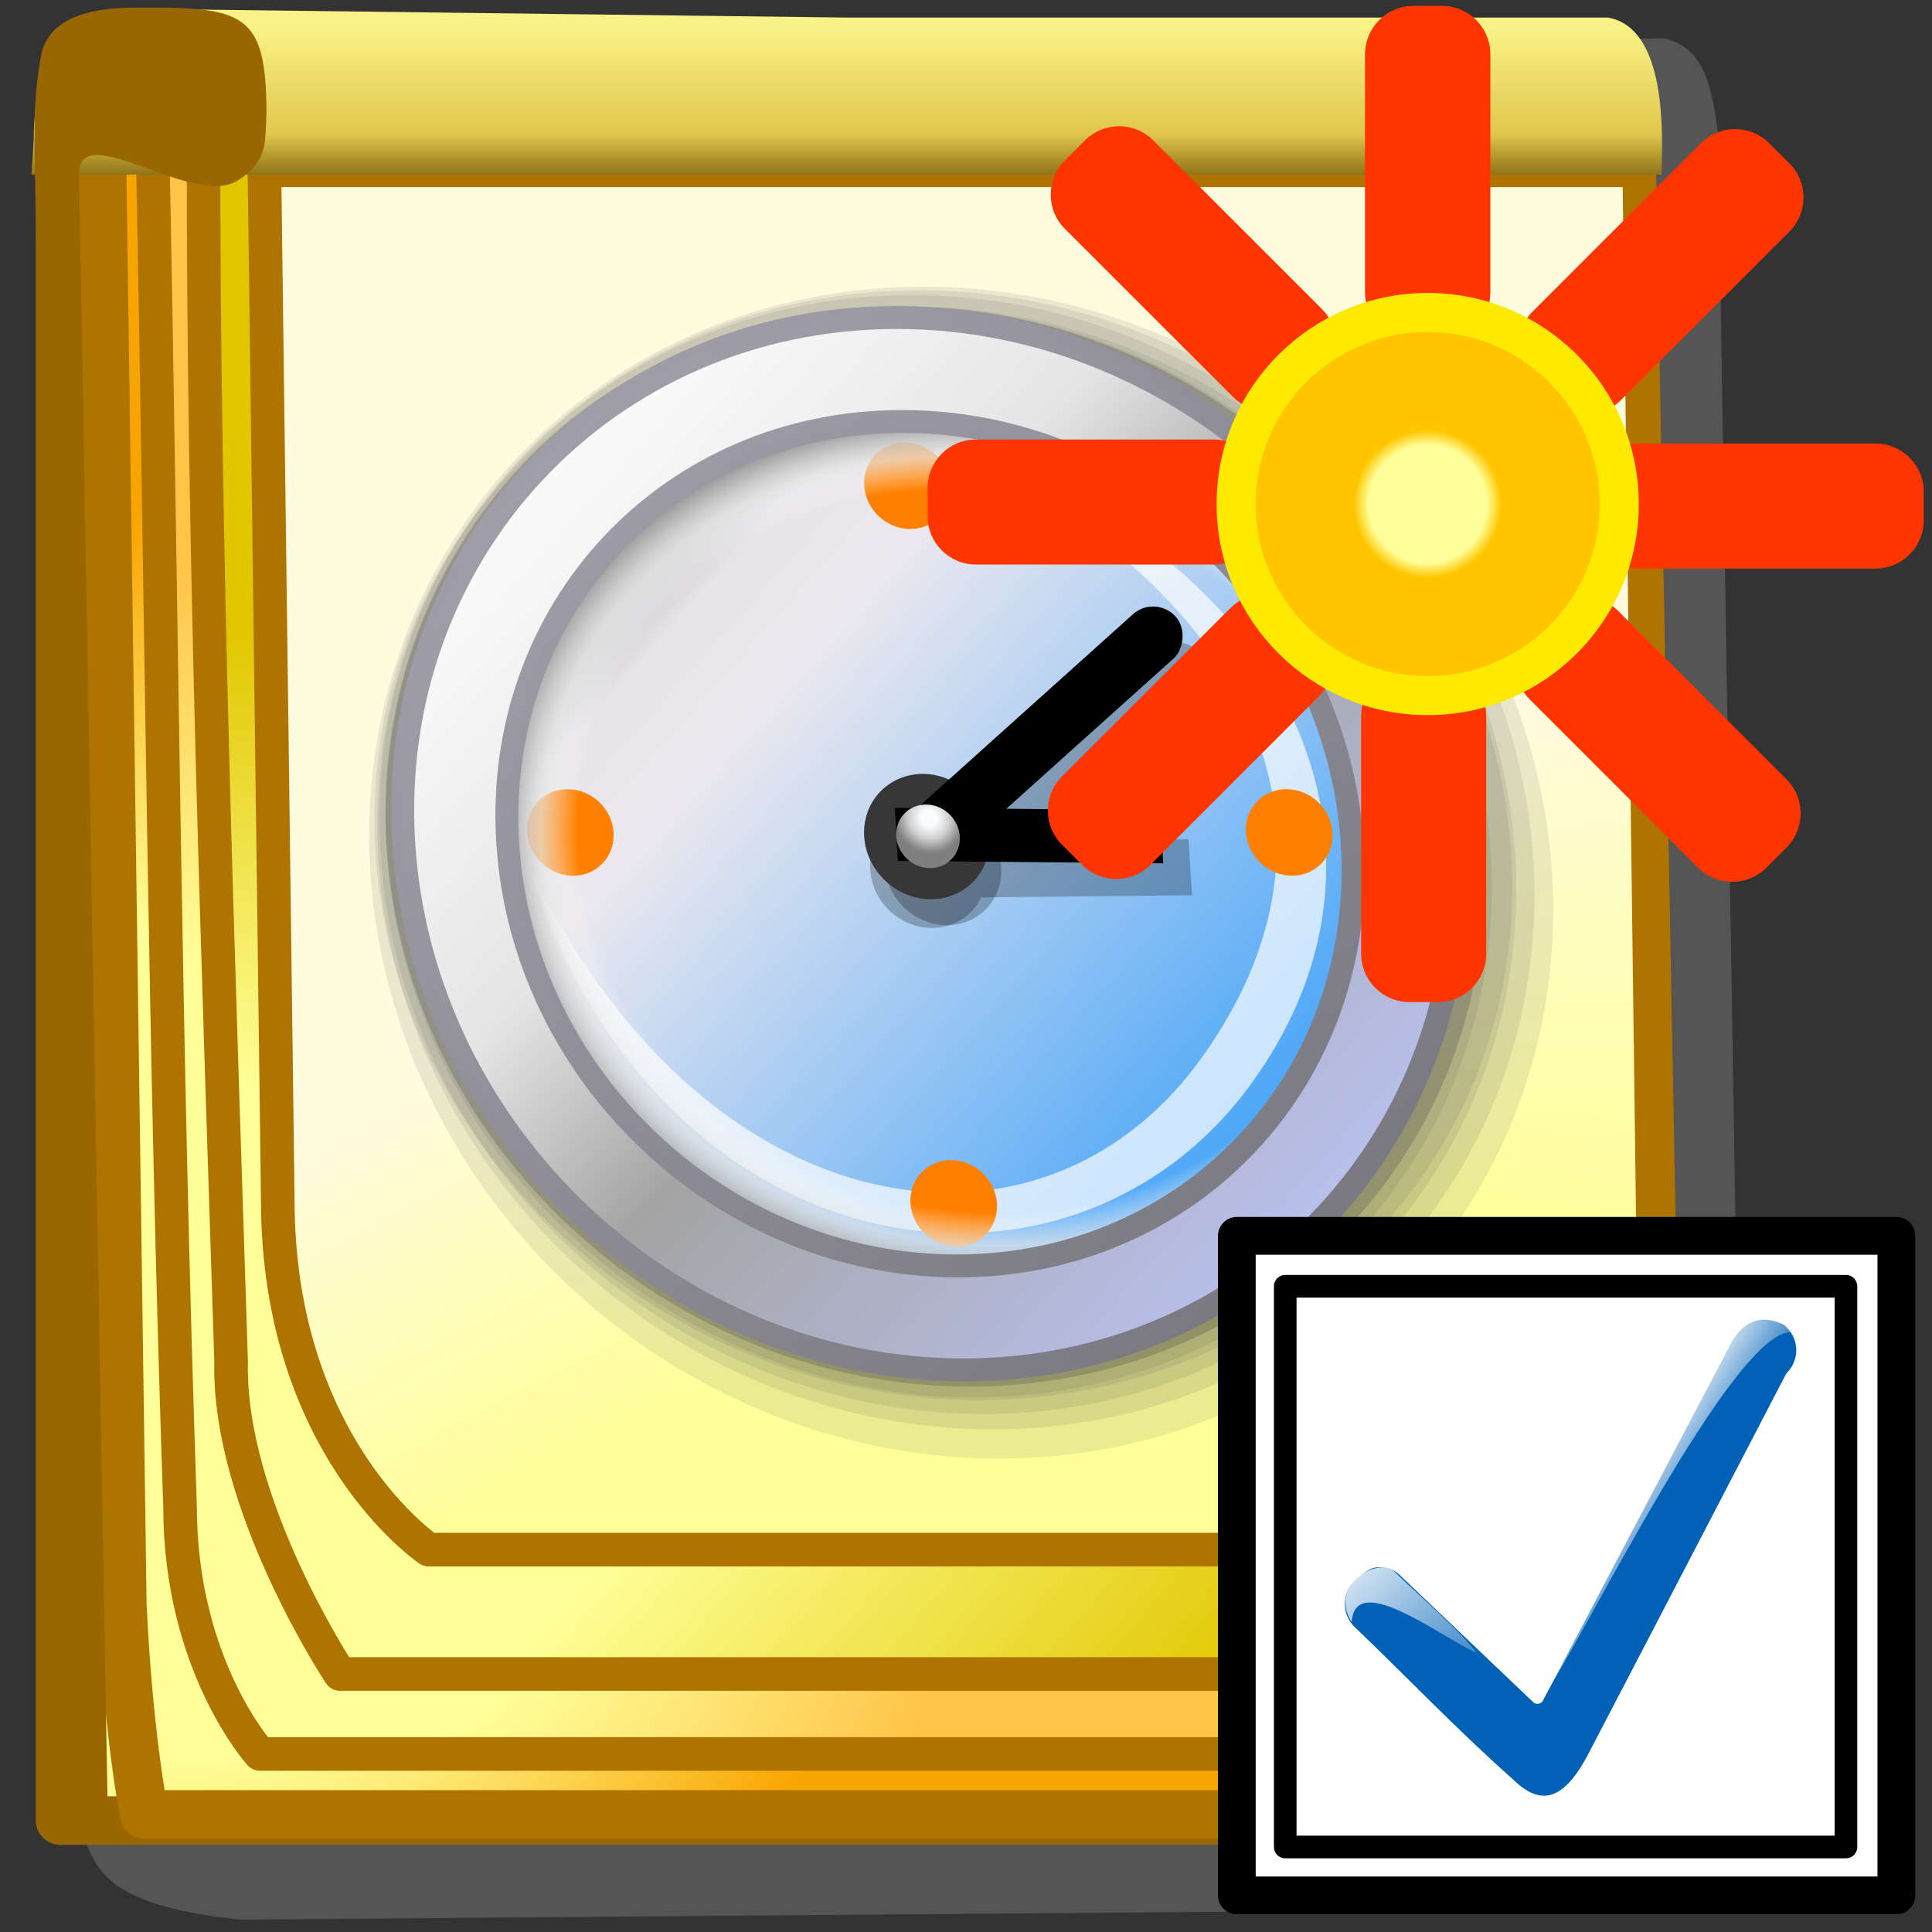<?xml version="1.0" encoding="UTF-8" standalone="no"?>
<!-- Created with Inkscape (http://www.inkscape.org/) -->

<svg
   width="256mm"
   height="256mm"
   viewBox="0 0 256 256"
   version="1.1"
   id="svg1"
   inkscape:version="1.3.2 (091e20ef0f, 2023-11-25)"
   xml:space="preserve"
   sodipodi:docname="view-task-child-new.svg"
   xmlns:inkscape="http://www.inkscape.org/namespaces/inkscape"
   xmlns:sodipodi="http://sodipodi.sourceforge.net/DTD/sodipodi-0.dtd"
   xmlns:xlink="http://www.w3.org/1999/xlink"
   xmlns="http://www.w3.org/2000/svg"
   xmlns:svg="http://www.w3.org/2000/svg"
   xmlns:rdf="http://www.w3.org/1999/02/22-rdf-syntax-ns#"
   xmlns:cc="http://creativecommons.org/ns#"
   xmlns:dc="http://purl.org/dc/elements/1.1/"
   xmlns:a="http://ns.adobe.com/AdobeSVGViewerExtensions/3.0/"><rect x="0" y="0" width="256" height="256" fill="#333333" stroke="none"/><defs
     id="defs1"><linearGradient
       id="linearGradient19"
       inkscape:collect="always"><stop
         style="stop-color:#ffff99;stop-opacity:1;"
         offset="0"
         id="stop17" /><stop
         style="stop-color:#ffff99;stop-opacity:1;"
         offset="0.5"
         id="stop18" /><stop
         style="stop-color:#f9a500;stop-opacity:1;"
         offset="1"
         id="stop19" /></linearGradient><linearGradient
       id="linearGradient16"
       inkscape:collect="always"><stop
         style="stop-color:#ffff99;stop-opacity:1;"
         offset="0"
         id="stop14" /><stop
         style="stop-color:#ffff99;stop-opacity:1;"
         offset="0.5"
         id="stop15" /><stop
         style="stop-color:#ffc447;stop-opacity:1;"
         offset="1"
         id="stop16" /></linearGradient><linearGradient
       id="linearGradient11"
       inkscape:collect="always"><stop
         style="stop-color:#f9f286;stop-opacity:1;"
         offset="0"
         id="stop11" /><stop
         style="stop-color:#e1c74c;stop-opacity:1;"
         offset="0.669"
         id="stop13" /><stop
         style="stop-color:#7a5e0b;stop-opacity:1;"
         offset="1"
         id="stop12" /></linearGradient><linearGradient
       id="linearGradient10"
       inkscape:collect="always"><stop
         style="stop-color:#ffff99;stop-opacity:1;"
         offset="0"
         id="stop8" /><stop
         style="stop-color:#ffff99;stop-opacity:1;"
         offset="0.5"
         id="stop9" /><stop
         style="stop-color:#e2c700;stop-opacity:1;"
         offset="1"
         id="stop10" /></linearGradient><linearGradient
       id="linearGradient7"
       inkscape:collect="always"><stop
         style="stop-color:#ffff99;stop-opacity:1;"
         offset="0"
         id="stop5" /><stop
         style="stop-color:#ffff99;stop-opacity:1;"
         offset="0.5"
         id="stop6" /><stop
         style="stop-color:#fffbdf;stop-opacity:1"
         offset="1"
         id="stop7" /></linearGradient><linearGradient
       id="linearGradient1"
       inkscape:collect="always"><stop
         style="stop-color:#ffff99;stop-opacity:1;"
         offset="0"
         id="stop1" /><stop
         style="stop-color:#ffff99;stop-opacity:1;"
         offset="0.5"
         id="stop3" /><stop
         style="stop-color:#ffd278;stop-opacity:1;"
         offset="1"
         id="stop2" /></linearGradient><radialGradient
       inkscape:collect="always"
       xlink:href="#linearGradient1"
       id="radialGradient2"
       cx="71.895"
       cy="171.555"
       fx="71.895"
       fy="171.555"
       r="96.509"
       gradientTransform="matrix(0.906,0,0,1.029,-36.673,-4.642)"
       gradientUnits="userSpaceOnUse" /><radialGradient
       inkscape:collect="always"
       xlink:href="#linearGradient19"
       id="radialGradient3"
       gradientUnits="userSpaceOnUse"
       gradientTransform="matrix(0.906,0,0,1.029,-31.862,-4.642)"
       cx="71.895"
       cy="171.555"
       fx="71.895"
       fy="171.555"
       r="96.509" /><radialGradient
       inkscape:collect="always"
       xlink:href="#linearGradient16"
       id="radialGradient4"
       gradientUnits="userSpaceOnUse"
       gradientTransform="matrix(0.906,0,0,1.029,-22.241,-0.366)"
       cx="71.895"
       cy="171.555"
       fx="71.895"
       fy="171.555"
       r="96.509" /><radialGradient
       inkscape:collect="always"
       xlink:href="#linearGradient10"
       id="radialGradient5"
       gradientUnits="userSpaceOnUse"
       gradientTransform="matrix(2.103,-0.737,0.34,0.971,-195.61,89.253)"
       cx="62.298"
       cy="162.075"
       fx="62.298"
       fy="162.075"
       r="96.509" /><radialGradient
       inkscape:collect="always"
       xlink:href="#linearGradient7"
       id="radialGradient7"
       gradientUnits="userSpaceOnUse"
       gradientTransform="matrix(2.275,-1.113,0.452,0.925,-234.537,138.725)"
       cx="105.109"
       cy="224.257"
       fx="105.109"
       fy="224.257"
       r="96.509" /><linearGradient
       inkscape:collect="always"
       xlink:href="#linearGradient11"
       id="linearGradient12"
       x1="108.928"
       y1="13.764"
       x2="108.928"
       y2="32.689"
       gradientUnits="userSpaceOnUse" /><linearGradient
       inkscape:collect="always"
       xlink:href="#XMLID_1_"
       id="linearGradient114"
       gradientUnits="userSpaceOnUse"
       x1="57.584"
       y1="154.013"
       x2="57.584"
       y2="-101.487" /><linearGradient
       inkscape:collect="always"
       xlink:href="#XMLID_2_"
       id="linearGradient115"
       gradientUnits="userSpaceOnUse"
       x1="-32.668"
       y1="-26.884"
       x2="49.83"
       y2="55.614" /><linearGradient
       inkscape:collect="always"
       xlink:href="#XMLID_3_"
       id="linearGradient116"
       gradientUnits="userSpaceOnUse"
       x1="36.687"
       y1="24.869"
       x2="197.669"
       y2="110.512" /><linearGradient
       inkscape:collect="always"
       xlink:href="#XMLID_4_"
       id="linearGradient117"
       gradientUnits="userSpaceOnUse"
       x1="21.828"
       y1="52.8"
       x2="182.81"
       y2="138.443" /><linearGradient
       inkscape:collect="always"
       xlink:href="#XMLID_5_"
       id="linearGradient118"
       gradientUnits="userSpaceOnUse"
       x1="-10.358"
       y1="10.1"
       x2="120.962"
       y2="10.1" /><linearGradient
       inkscape:collect="always"
       xlink:href="#XMLID_6_"
       id="linearGradient119"
       gradientUnits="userSpaceOnUse"
       x1="56.498"
       y1="146.564"
       x2="56.498"
       y2="35.893" /><radialGradient
       inkscape:collect="always"
       xlink:href="#XMLID_7_"
       id="radialGradient119"
       gradientUnits="userSpaceOnUse"
       cx="55.806"
       cy="109.628"
       fx="55.806"
       fy="109.628"
       r="80.573" /><linearGradient
       inkscape:collect="always"
       xlink:href="#XMLID_8_"
       id="linearGradient120"
       gradientUnits="userSpaceOnUse"
       x1="56.497"
       y1="28.297"
       x2="56.497"
       y2="57.565" /><linearGradient
       inkscape:collect="always"
       xlink:href="#XMLID_9_"
       id="linearGradient121"
       gradientUnits="userSpaceOnUse"
       x1="56.496"
       y1="146.565"
       x2="56.496"
       y2="35.901" /><radialGradient
       inkscape:collect="always"
       xlink:href="#XMLID_10_"
       id="radialGradient121"
       gradientUnits="userSpaceOnUse"
       cx="56.102"
       cy="94.906"
       fx="56.102"
       fy="94.906"
       r="56.521" /><radialGradient
       inkscape:collect="always"
       xlink:href="#XMLID_11_"
       id="radialGradient122"
       gradientUnits="userSpaceOnUse"
       cx="51.343"
       cy="92.532"
       fx="51.343"
       fy="92.532"
       r="53.668" /><radialGradient
       inkscape:collect="always"
       xlink:href="#XMLID_12_"
       id="radialGradient123"
       gradientUnits="userSpaceOnUse"
       cx="56.378"
       cy="86.194"
       fx="56.378"
       fy="86.194"
       r="33.142" /><linearGradient
       inkscape:collect="always"
       xlink:href="#XMLID_13_"
       id="linearGradient123"
       gradientUnits="userSpaceOnUse"
       x1="55.024"
       y1="38.641"
       x2="55.024"
       y2="69.926" /><radialGradient
       inkscape:collect="always"
       xlink:href="#XMLID_14_"
       id="radialGradient124"
       gradientUnits="userSpaceOnUse"
       cx="102.131"
       cy="117.697"
       fx="102.131"
       fy="117.697"
       r="34.736" /><linearGradient
       inkscape:collect="always"
       xlink:href="#XMLID_15_"
       id="linearGradient124"
       gradientUnits="userSpaceOnUse"
       x1="97.682"
       y1="97.629"
       x2="88.753"
       y2="135.242" /><linearGradient
       inkscape:collect="always"
       xlink:href="#XMLID_16_"
       id="linearGradient125"
       gradientUnits="userSpaceOnUse"
       x1="75.973"
       y1="87.541"
       x2="89.768"
       y2="101.337" /><linearGradient
       inkscape:collect="always"
       xlink:href="#greantodarkgrean"
       id="linearGradient2518"
       gradientTransform="scale(1,1)"
       x1="351.571"
       y1="50.663"
       x2="176.996"
       y2="218.633"
       gradientUnits="userSpaceOnUse" /><linearGradient
       id="greantodarkgrean"><stop
         style="stop-color:#00ff01;stop-opacity:1;"
         offset="0"
         id="stop5123" /><stop
         style="stop-color:#15980f;stop-opacity:1;"
         offset="1"
         id="stop5124" /></linearGradient><radialGradient
       inkscape:collect="always"
       xlink:href="#greandarktobgrean"
       id="radialGradient1428"
       gradientUnits="userSpaceOnUse"
       gradientTransform="scale(1,1)"
       cx="78.732"
       cy="52.096"
       fx="78.732"
       fy="52.096"
       r="219.061" /><linearGradient
       id="greandarktobgrean"><stop
         style="stop-color:#00ad01;stop-opacity:1;"
         offset="0"
         id="stop4492" /><stop
         style="stop-color:#15720f;stop-opacity:1;"
         offset="1"
         id="stop4493" /></linearGradient><radialGradient
       inkscape:collect="always"
       xlink:href="#light100to0"
       id="radialGradient1430"
       gradientUnits="userSpaceOnUse"
       gradientTransform="scale(1,1)"
       cx="232.069"
       cy="333.002"
       fx="232.069"
       fy="333.002"
       r="105.996" /><linearGradient
       id="light100to0"><stop
         style="stop-color:#ffffff;stop-opacity:1;"
         offset="0"
         id="stop2764" /><stop
         style="stop-color:#ffffff;stop-opacity:0;"
         offset="1"
         id="stop2765" /></linearGradient><linearGradient
       inkscape:collect="always"
       xlink:href="#light100to0"
       id="linearGradient4390"
       gradientTransform="matrix(1.048,0,0,0.954,3.135,2.949)"
       x1="23.488"
       y1="34.216"
       x2="261.133"
       y2="362.303"
       gradientUnits="userSpaceOnUse" /><linearGradient
       inkscape:collect="always"
       xlink:href="#linearGradient5-7"
       id="linearGradient6"
       x1="32.22"
       y1="182.673"
       x2="91.955"
       y2="210.265"
       gradientUnits="userSpaceOnUse" /><linearGradient
       id="linearGradient5-7"
       inkscape:collect="always"><stop
         style="stop-color:#ffffff;stop-opacity:0.936;"
         offset="0"
         id="stop5-5" /><stop
         style="stop-color:#ffffff;stop-opacity:0;"
         offset="1"
         id="stop6-3" /></linearGradient><linearGradient
       inkscape:collect="always"
       xlink:href="#linearGradient5-7"
       id="linearGradient7-5"
       gradientUnits="userSpaceOnUse"
       x1="32.22"
       y1="182.673"
       x2="91.955"
       y2="210.265"
       gradientTransform="matrix(0,1,1,0,-0.169,-1.435)" /><linearGradient
       inkscape:collect="always"
       xlink:href="#linearGradient5-7"
       id="linearGradient11-6"
       gradientUnits="userSpaceOnUse"
       gradientTransform="matrix(0.333,0.943,0.943,-0.333,7.183,72.191)"
       x1="33.288"
       y1="176.061"
       x2="67.049"
       y2="202.332" /><linearGradient
       inkscape:collect="always"
       xlink:href="#linearGradient12-9"
       id="linearGradient13"
       x1="20.344"
       y1="120.078"
       x2="99.26"
       y2="204.143"
       gradientUnits="userSpaceOnUse" /><linearGradient
       id="linearGradient12-9"
       inkscape:collect="always"><stop
         style="stop-color:#ffffff;stop-opacity:0.889;"
         offset="0"
         id="stop12-2" /><stop
         style="stop-color:#ffffff;stop-opacity:0;"
         offset="1"
         id="stop13-02" /></linearGradient><linearGradient
       id="XMLID_2_-5"
       gradientUnits="userSpaceOnUse"
       x1="121.918"
       y1="185.75"
       x2="249.582"
       y2="185.75"><stop
         offset="0"
         style="stop-color:#FFFF66"
         id="stop173" /><stop
         offset="1"
         style="stop-color:#FFCC66"
         id="stop174" /></linearGradient><linearGradient
       id="linearGradient1-5"
       inkscape:collect="always"><stop
         style="stop-color:#1b9400;stop-opacity:1;"
         offset="0"
         id="stop8-74" /><stop
         style="stop-color:#115900;stop-opacity:1;"
         offset="1"
         id="stop16-1" /></linearGradient><radialGradient
       cx="38.797"
       cy="112.961"
       r="67.359"
       fx="38.797"
       fy="112.961"
       id="bluelightlesstoblue"
       gradientUnits="userSpaceOnUse"><stop
         style="stop-color:#d9ffff;stop-opacity:1;"
         offset="0.006"
         id="stop3468" /><stop
         style="stop-color:#6eaafe;stop-opacity:1;"
         offset="0.241"
         id="stop3469" /><stop
         style="stop-color:#0356fe;stop-opacity:1;"
         offset="1"
         id="stop3470" /></radialGradient><linearGradient
       x1="-229.391"
       y1="289.3"
       x2="-203.849"
       y2="289.3"
       id="linearGradient3471"
       collect="always"
       xlink:href="#bluelightlesstoblue"
       gradientTransform="matrix(1.395,0,0,0.717,337.61,-241.464)"
       gradientUnits="userSpaceOnUse" /><radialGradient
       inkscape:collect="always"
       xlink:href="#light75to0"
       id="radialGradient3045"
       gradientUnits="userSpaceOnUse"
       gradientTransform="matrix(1.153,0,0,0.567,69.262,208.444)"
       cx="17.742"
       cy="31.723"
       fx="17.742"
       fy="31.723"
       r="9.294" /><linearGradient
       inkscape:collect="always"
       xlink:href="#light75to0"
       id="linearGradient3044"
       gradientUnits="userSpaceOnUse"
       gradientTransform="matrix(1.274,0,0,0.575,68.794,207.282)"
       x1="5.683"
       y1="21.674"
       x2="14.965"
       y2="41.796" /><linearGradient
       inkscape:collect="always"
       xlink:href="#garylighttowite"
       id="linearGradient3043"
       gradientUnits="userSpaceOnUse"
       gradientTransform="matrix(1.157,0,0,0.57,69.208,208.564)"
       x1="14.699"
       y1="30.518"
       x2="-0.958"
       y2="6.863" /><linearGradient
       inkscape:collect="always"
       xlink:href="#greantodarkgrean"
       id="linearGradient3042"
       gradientUnits="userSpaceOnUse"
       gradientTransform="matrix(1.425,0,0,0.702,-3.147,10.466)"
       x1="56.601"
       y1="298.934"
       x2="63.028"
       y2="306.947" /><radialGradient
       inkscape:collect="always"
       xlink:href="#light75to0"
       id="radialGradient3028"
       gradientUnits="userSpaceOnUse"
       gradientTransform="matrix(1.153,0,0,0.567,112.995,197.58)"
       cx="17.742"
       cy="31.723"
       fx="17.742"
       fy="31.723"
       r="9.294" /><linearGradient
       inkscape:collect="always"
       xlink:href="#light75to0"
       id="linearGradient3027"
       gradientUnits="userSpaceOnUse"
       gradientTransform="matrix(1.274,0,0,0.575,112.528,196.417)"
       x1="5.683"
       y1="21.674"
       x2="14.965"
       y2="41.796" /><radialGradient
       inkscape:collect="always"
       xlink:href="#light75to0"
       id="radialGradient3236"
       gradientUnits="userSpaceOnUse"
       gradientTransform="matrix(1.128,0,0,0.901,100.664,170.97)"
       cx="54.483"
       cy="66.624"
       fx="54.483"
       fy="66.624"
       r="22.013" /><linearGradient
       inkscape:collect="always"
       xlink:href="#garylighttowite"
       id="linearGradient3026"
       gradientUnits="userSpaceOnUse"
       gradientTransform="matrix(1.157,0,0,0.57,112.941,197.7)"
       x1="14.699"
       y1="30.518"
       x2="-0.958"
       y2="6.863" /><linearGradient
       inkscape:collect="always"
       xlink:href="#greantodarkgrean"
       id="linearGradient3025"
       gradientUnits="userSpaceOnUse"
       gradientTransform="matrix(1.425,0,0,0.702,40.587,-0.399)"
       x1="56.601"
       y1="298.934"
       x2="63.028"
       y2="306.947" /><linearGradient
       inkscape:collect="always"
       xlink:href="#light75to0"
       id="linearGradient3235"
       gradientUnits="userSpaceOnUse"
       gradientTransform="scale(1.179,0.848)"
       x1="65.493"
       y1="177.251"
       x2="128.395"
       y2="264.104" /><radialGradient
       inkscape:collect="always"
       xlink:href="#light75to0"
       id="radialGradient3049"
       gradientUnits="userSpaceOnUse"
       gradientTransform="matrix(1.153,0,0,0.567,69.262,208.444)"
       cx="17.742"
       cy="31.723"
       fx="17.742"
       fy="31.723"
       r="9.294" /><radialGradient
       inkscape:collect="always"
       xlink:href="#light75to0"
       id="radialGradient3234"
       gradientUnits="userSpaceOnUse"
       gradientTransform="matrix(1.137,0,0,0.901,99.91,171.37)"
       cx="57.165"
       cy="68.958"
       fx="57.165"
       fy="68.958"
       r="32.894" /><radialGradient
       inkscape:collect="always"
       xlink:href="#light75to0"
       id="radialGradient3233"
       gradientUnits="userSpaceOnUse"
       gradientTransform="matrix(0.753,0,0,0.567,102.878,215.833)"
       cx="17.742"
       cy="31.723"
       fx="17.742"
       fy="31.723"
       r="9.294" /><linearGradient
       inkscape:collect="always"
       xlink:href="#light75to0"
       id="linearGradient3232"
       gradientUnits="userSpaceOnUse"
       gradientTransform="matrix(0.831,0,0,0.575,102.474,214.744)"
       x1="5.683"
       y1="21.674"
       x2="14.965"
       y2="41.796" /><linearGradient
       inkscape:collect="always"
       xlink:href="#garylighttowite"
       id="linearGradient3231"
       gradientUnits="userSpaceOnUse"
       gradientTransform="matrix(0.755,0,0,0.57,102.744,216.026)"
       x1="14.699"
       y1="30.518"
       x2="-0.958"
       y2="6.863" /><linearGradient
       inkscape:collect="always"
       xlink:href="#garylighttowite"
       id="linearGradient3230"
       gradientUnits="userSpaceOnUse"
       gradientTransform="matrix(0.755,0,0,0.57,102.744,216.026)"
       x1="22.979"
       y1="53.586"
       x2="6.456"
       y2="20.179" /><radialGradient
       inkscape:collect="always"
       xlink:href="#light75to0"
       id="radialGradient3229"
       gradientUnits="userSpaceOnUse"
       gradientTransform="matrix(0.753,0,0,0.567,102.99,207.094)"
       cx="17.742"
       cy="31.723"
       fx="17.742"
       fy="31.723"
       r="9.294" /><linearGradient
       inkscape:collect="always"
       xlink:href="#light75to0"
       id="linearGradient3228"
       gradientUnits="userSpaceOnUse"
       gradientTransform="matrix(0.831,0,0,0.575,102.474,205.78)"
       x1="5.683"
       y1="21.674"
       x2="14.965"
       y2="41.796" /><linearGradient
       inkscape:collect="always"
       xlink:href="#garylighttowite"
       id="linearGradient3227"
       gradientUnits="userSpaceOnUse"
       gradientTransform="matrix(0.755,0,0,0.57,102.744,207.062)"
       x1="14.699"
       y1="30.518"
       x2="-0.958"
       y2="6.863" /><linearGradient
       inkscape:collect="always"
       xlink:href="#garylighttowite"
       id="linearGradient3226"
       gradientUnits="userSpaceOnUse"
       gradientTransform="matrix(0.755,0,0,0.57,102.744,207.062)"
       x1="22.979"
       y1="53.586"
       x2="6.456"
       y2="20.179" /><radialGradient
       inkscape:collect="always"
       xlink:href="#light75to0"
       id="radialGradient3221"
       gradientUnits="userSpaceOnUse"
       gradientTransform="matrix(0.753,0,0,0.567,102.765,189.053)"
       cx="17.742"
       cy="31.723"
       fx="17.742"
       fy="31.723"
       r="9.294" /><linearGradient
       inkscape:collect="always"
       xlink:href="#light75to0"
       id="linearGradient3220"
       gradientUnits="userSpaceOnUse"
       gradientTransform="matrix(0.831,0,0,0.575,102.474,187.852)"
       x1="5.683"
       y1="21.674"
       x2="14.965"
       y2="41.796" /><linearGradient
       inkscape:collect="always"
       xlink:href="#garylighttowite"
       id="linearGradient3219"
       gradientUnits="userSpaceOnUse"
       gradientTransform="matrix(0.755,0,0,0.57,102.744,189.134)"
       x1="14.699"
       y1="30.518"
       x2="-0.958"
       y2="6.863" /><linearGradient
       inkscape:collect="always"
       xlink:href="#garylighttowite"
       id="linearGradient3218"
       gradientUnits="userSpaceOnUse"
       gradientTransform="matrix(0.755,0,0,0.57,102.744,189.134)"
       x1="22.979"
       y1="53.586"
       x2="6.456"
       y2="20.179" /><radialGradient
       inkscape:collect="always"
       xlink:href="#light75to0"
       id="radialGradient3217"
       gradientUnits="userSpaceOnUse"
       gradientTransform="matrix(0.753,0,0,0.567,103.103,180.328)"
       cx="17.742"
       cy="31.723"
       fx="17.742"
       fy="31.723"
       r="9.294" /><linearGradient
       inkscape:collect="always"
       xlink:href="#light75to0"
       id="linearGradient3216"
       gradientUnits="userSpaceOnUse"
       gradientTransform="matrix(0.831,0,0,0.575,102.474,178.902)"
       x1="5.683"
       y1="21.674"
       x2="14.965"
       y2="41.796" /><linearGradient
       inkscape:collect="always"
       xlink:href="#garylighttowite"
       id="linearGradient3215"
       gradientUnits="userSpaceOnUse"
       gradientTransform="matrix(0.755,0,0,0.57,102.744,180.184)"
       x1="14.699"
       y1="30.518"
       x2="-0.958"
       y2="6.863" /><linearGradient
       inkscape:collect="always"
       xlink:href="#garylighttowite"
       id="linearGradient3214"
       gradientUnits="userSpaceOnUse"
       gradientTransform="matrix(0.755,0,0,0.57,102.744,180.184)"
       x1="22.979"
       y1="53.586"
       x2="6.456"
       y2="20.179" /><linearGradient
       id="bludraktowhite"
       gradientUnits="userSpaceOnUse"
       x1="33.332"
       y1="10.305"
       x2="33.332"
       y2="91.408"><stop
         offset="0"
         style="stop-color:rgb(255,255,255)"
         id="stop7271" /><stop
         offset="1"
         style="stop-color:rgb(84,84,119)"
         id="stop7273" /></linearGradient><radialGradient
       inkscape:collect="always"
       xlink:href="#light75to0"
       id="radialGradient5543"
       gradientUnits="userSpaceOnUse"
       gradientTransform="matrix(0.753,0,0,0.567,102.642,198.229)"
       cx="17.742"
       cy="31.723"
       fx="17.742"
       fy="31.723"
       r="9.294" /><linearGradient
       id="light75to0"><stop
         style="stop-color:#ffffff;stop-opacity:0.729;"
         offset="0"
         id="stop2769" /><stop
         style="stop-color:#ffffff;stop-opacity:0;"
         offset="1"
         id="stop2770" /></linearGradient><linearGradient
       inkscape:collect="always"
       xlink:href="#light75to0"
       id="linearGradient5544"
       gradientUnits="userSpaceOnUse"
       gradientTransform="matrix(0.831,0,0,0.575,102.539,196.791)"
       x1="5.683"
       y1="21.674"
       x2="14.965"
       y2="41.796" /><linearGradient
       inkscape:collect="always"
       xlink:href="#garylighttowite"
       id="linearGradient5546"
       gradientUnits="userSpaceOnUse"
       gradientTransform="matrix(0.755,0,0,0.57,102.809,198.074)"
       x1="14.699"
       y1="30.518"
       x2="-0.958"
       y2="6.863" /><linearGradient
       inkscape:collect="always"
       xlink:href="#greandarktobgrean"
       id="linearGradient5545"
       gradientUnits="userSpaceOnUse"
       gradientTransform="matrix(0.93,0,0,0.702,55.583,-0.025)"
       x1="56.601"
       y1="298.934"
       x2="63.028"
       y2="306.947" /><linearGradient
       inkscape:collect="always"
       xlink:href="#garylighttowite"
       id="linearGradient3197"
       gradientUnits="userSpaceOnUse"
       gradientTransform="matrix(1.162,0,0,0.958,92.305,170.142)"
       x1="60.118"
       y1="60.763"
       x2="22.066"
       y2="17.787" /><linearGradient
       id="garylighttowite"><stop
         style="stop-color:#7d7d7d;stop-opacity:1;"
         offset="0"
         id="stop5106" /><stop
         style="stop-color:#d3d4d4;stop-opacity:1;"
         offset="1"
         id="stop5107" /></linearGradient><linearGradient
       inkscape:collect="always"
       xlink:href="#garylighttowite"
       id="linearGradient3196"
       gradientUnits="userSpaceOnUse"
       gradientTransform="matrix(1.162,0,0,0.958,92.305,170.142)"
       x1="58.494"
       y1="51.059"
       x2="9.868"
       y2="8.783" /><linearGradient
       id="graytolightgray"><stop
         style="stop-color:#d4d3d3;stop-opacity:1;"
         offset="0"
         id="stop5101" /><stop
         style="stop-color:#ffffff;stop-opacity:1;"
         offset="1"
         id="stop5102" /></linearGradient><linearGradient
       inkscape:collect="always"
       xlink:href="#graytolightgray"
       id="linearGradient3195"
       gradientUnits="userSpaceOnUse"
       gradientTransform="matrix(1.135,0,0,0.895,98.899,170.796)"
       x1="57.453"
       y1="65.521"
       x2="8.077"
       y2="17.892" /><radialGradient
       inkscape:collect="always"
       xlink:href="#greandarktobgrean"
       id="radialGradient9371"
       gradientTransform="scale(1,1)"
       cx="78.732"
       cy="52.096"
       fx="78.732"
       fy="52.096"
       r="219.061"
       gradientUnits="userSpaceOnUse" /><radialGradient
       inkscape:collect="always"
       xlink:href="#light100to0"
       id="radialGradient3143"
       gradientTransform="scale(1,1)"
       cx="232.069"
       cy="333.002"
       fx="232.069"
       fy="333.002"
       r="105.996"
       gradientUnits="userSpaceOnUse" /><linearGradient
       inkscape:collect="always"
       xlink:href="#light75to0"
       id="linearGradient10826"
       gradientUnits="userSpaceOnUse"
       gradientTransform="matrix(1.338,0,0,0.594,48.102,-10.305)"
       x1="5.683"
       y1="21.674"
       x2="14.965"
       y2="41.796" /><linearGradient
       inkscape:collect="always"
       xlink:href="#bluelightlesstoblue"
       id="linearGradient10827"
       gradientUnits="userSpaceOnUse"
       gradientTransform="matrix(1.212,0,0,0.587,-9.073,-9.155)"
       x1="51.9"
       y1="16.215"
       x2="64.909"
       y2="31.784" /><linearGradient
       inkscape:collect="always"
       xlink:href="#garylighttowite"
       id="linearGradient10828"
       gradientUnits="userSpaceOnUse"
       gradientTransform="matrix(1.216,0,0,0.589,48.536,-8.98)"
       x1="14.699"
       y1="30.518"
       x2="-0.958"
       y2="6.863" /><linearGradient
       inkscape:collect="always"
       xlink:href="#light75to0"
       id="linearGradient10829"
       gradientUnits="userSpaceOnUse"
       gradientTransform="matrix(1.338,0,0,0.594,28.921,-10.514)"
       x1="5.683"
       y1="21.674"
       x2="14.965"
       y2="41.796" /><linearGradient
       inkscape:collect="always"
       xlink:href="#bluelightlesstoblue"
       id="linearGradient10830"
       gradientUnits="userSpaceOnUse"
       gradientTransform="matrix(1.437,0,0,0.696,0,10)"
       x1="24.26"
       y1="-11.936"
       x2="37.232"
       y2="3.071" /><linearGradient
       inkscape:collect="always"
       xlink:href="#garylighttowite"
       id="linearGradient10831"
       gradientUnits="userSpaceOnUse"
       gradientTransform="matrix(1.216,0,0,0.589,29.356,-9.189)"
       x1="14.699"
       y1="30.518"
       x2="-0.958"
       y2="6.863" /><linearGradient
       inkscape:collect="always"
       xlink:href="#light75to0"
       id="linearGradient10832"
       gradientUnits="userSpaceOnUse"
       gradientTransform="matrix(1.338,0,0,0.594,9.741,-10.529)"
       x1="5.683"
       y1="21.674"
       x2="14.965"
       y2="41.796" /><linearGradient
       inkscape:collect="always"
       xlink:href="#bluelightlesstoblue"
       id="linearGradient10833"
       gradientUnits="userSpaceOnUse"
       gradientTransform="matrix(1.437,0,0,0.696,0,10)"
       x1="10.627"
       y1="-12.486"
       x2="30.965"
       y2="12.172" /><linearGradient
       inkscape:collect="always"
       xlink:href="#garylighttowite"
       id="linearGradient10834"
       gradientUnits="userSpaceOnUse"
       gradientTransform="matrix(1.216,0,0,0.589,10.176,-9.204)"
       x1="14.699"
       y1="30.518"
       x2="-0.958"
       y2="6.863" /><linearGradient
       inkscape:collect="always"
       xlink:href="#light75to0"
       id="linearGradient10835"
       gradientUnits="userSpaceOnUse"
       gradientTransform="matrix(0.874,0,0,0.594,-0.995,-10.512)"
       x1="5.683"
       y1="21.674"
       x2="14.965"
       y2="41.796" /><linearGradient
       inkscape:collect="always"
       xlink:href="#bluelightlesstoblue"
       id="linearGradient10836"
       gradientUnits="userSpaceOnUse"
       gradientTransform="matrix(1.161,0,0,0.861,0,10)"
       x1="2.411"
       y1="-9.323"
       x2="30.756"
       y2="17.801" /><linearGradient
       inkscape:collect="always"
       xlink:href="#garylighttowite"
       id="linearGradient10837"
       gradientUnits="userSpaceOnUse"
       gradientTransform="matrix(0.794,0,0,0.589,-0.712,-9.187)"
       x1="14.699"
       y1="30.518"
       x2="-0.958"
       y2="6.863" /><linearGradient
       id="linearGradient4"><stop
         style="stop-color:#ff0f0f;stop-opacity:1;"
         offset="0"
         id="stop3-8" /><stop
         style="stop-color:#e64822;stop-opacity:1;"
         offset="1"
         id="stop4-8" /></linearGradient><linearGradient
       id="linearGradient2-3"><stop
         style="stop-color:#ff4200;stop-opacity:1;"
         offset="0"
         id="stop1-1" /><stop
         style="stop-color:#b81010;stop-opacity:1;"
         offset="1"
         id="stop2-8" /></linearGradient><radialGradient
       cx="38.797"
       cy="112.961"
       r="67.359"
       fx="38.797"
       fy="112.961"
       id="bluelightlesstoblue-7"
       gradientUnits="userSpaceOnUse"><stop
         style="stop-color:#d9ffff;stop-opacity:1;"
         offset="0.006"
         id="stop3468-5" /><stop
         style="stop-color:#6eaafe;stop-opacity:1;"
         offset="0.241"
         id="stop3469-3" /><stop
         style="stop-color:#0356fe;stop-opacity:1;"
         offset="1"
         id="stop3470-5" /></radialGradient><radialGradient
       inkscape:collect="always"
       xlink:href="#light75to0"
       id="radialGradient3045-6"
       gradientUnits="userSpaceOnUse"
       gradientTransform="matrix(1.153,0,0,0.567,69.262,208.444)"
       cx="17.742"
       cy="31.723"
       fx="17.742"
       fy="31.723"
       r="9.294" /><radialGradient
       inkscape:collect="always"
       xlink:href="#light75to0"
       id="radialGradient3028-2"
       gradientUnits="userSpaceOnUse"
       gradientTransform="matrix(1.153,0,0,0.567,112.995,197.58)"
       cx="17.742"
       cy="31.723"
       fx="17.742"
       fy="31.723"
       r="9.294" /><radialGradient
       inkscape:collect="always"
       xlink:href="#light75to0"
       id="radialGradient3236-9"
       gradientUnits="userSpaceOnUse"
       gradientTransform="matrix(1.128,0,0,0.901,100.664,170.97)"
       cx="54.483"
       cy="66.624"
       fx="54.483"
       fy="66.624"
       r="22.013" /><radialGradient
       inkscape:collect="always"
       xlink:href="#light75to0"
       id="radialGradient3049-1"
       gradientUnits="userSpaceOnUse"
       gradientTransform="matrix(1.153,0,0,0.567,69.262,208.444)"
       cx="17.742"
       cy="31.723"
       fx="17.742"
       fy="31.723"
       r="9.294" /><radialGradient
       inkscape:collect="always"
       xlink:href="#light75to0"
       id="radialGradient3234-0"
       gradientUnits="userSpaceOnUse"
       gradientTransform="matrix(1.137,0,0,0.901,99.91,171.37)"
       cx="57.165"
       cy="68.958"
       fx="57.165"
       fy="68.958"
       r="32.894" /><radialGradient
       inkscape:collect="always"
       xlink:href="#light75to0"
       id="radialGradient3233-9"
       gradientUnits="userSpaceOnUse"
       gradientTransform="matrix(0.753,0,0,0.567,102.878,215.833)"
       cx="17.742"
       cy="31.723"
       fx="17.742"
       fy="31.723"
       r="9.294" /><radialGradient
       inkscape:collect="always"
       xlink:href="#light75to0"
       id="radialGradient3229-3"
       gradientUnits="userSpaceOnUse"
       gradientTransform="matrix(0.753,0,0,0.567,102.99,207.094)"
       cx="17.742"
       cy="31.723"
       fx="17.742"
       fy="31.723"
       r="9.294" /><radialGradient
       inkscape:collect="always"
       xlink:href="#light75to0"
       id="radialGradient3221-6"
       gradientUnits="userSpaceOnUse"
       gradientTransform="matrix(0.753,0,0,0.567,102.765,189.053)"
       cx="17.742"
       cy="31.723"
       fx="17.742"
       fy="31.723"
       r="9.294" /><radialGradient
       inkscape:collect="always"
       xlink:href="#light75to0"
       id="radialGradient3217-0"
       gradientUnits="userSpaceOnUse"
       gradientTransform="matrix(0.753,0,0,0.567,103.103,180.328)"
       cx="17.742"
       cy="31.723"
       fx="17.742"
       fy="31.723"
       r="9.294" /><radialGradient
       inkscape:collect="always"
       xlink:href="#light75to0"
       id="radialGradient5543-6"
       gradientUnits="userSpaceOnUse"
       gradientTransform="matrix(0.753,0,0,0.567,102.642,198.229)"
       cx="17.742"
       cy="31.723"
       fx="17.742"
       fy="31.723"
       r="9.294" /><radialGradient
       inkscape:collect="always"
       xlink:href="#greandarktobgrean"
       id="radialGradient9371-9"
       gradientTransform="scale(1,1)"
       cx="78.732"
       cy="52.096"
       fx="78.732"
       fy="52.096"
       r="219.061"
       gradientUnits="userSpaceOnUse" /><radialGradient
       inkscape:collect="always"
       xlink:href="#light100to0"
       id="radialGradient3143-8"
       gradientTransform="scale(1,1)"
       cx="232.069"
       cy="333.002"
       fx="232.069"
       fy="333.002"
       r="105.996"
       gradientUnits="userSpaceOnUse" /><clipPath
       clipPathUnits="userSpaceOnUse"
       id="clipPath2"><rect
         style="fill:#303030;fill-opacity:0.234;stroke-width:0.614;stroke-linejoin:round;stroke-opacity:0.955"
         id="rect2"
         width="322.343"
         height="113.203"
         x="19.984"
         y="125.07" /></clipPath><clipPath
       clipPathUnits="userSpaceOnUse"
       id="clipPath7"><rect
         style="fill:#000000;fill-opacity:1;stroke-width:6.138;stroke-linejoin:round;stroke-dasharray:none;stroke-opacity:0.955"
         id="rect8"
         width="217.44"
         height="83.564"
         x="26.688"
         y="129.368" /></clipPath><clipPath
       clipPathUnits="userSpaceOnUse"
       id="clipPath9"><rect
         style="fill:#000000;fill-opacity:1;stroke-width:6.138;stroke-linejoin:round;stroke-dasharray:none;stroke-opacity:0.955"
         id="rect10-9"
         width="237.632"
         height="97.005"
         x="3.609"
         y="129.884" /></clipPath><linearGradient
       id="linearGradient9"
       inkscape:collect="always"><stop
         style="stop-color:#000000;stop-opacity:0.45;"
         offset="0"
         id="stop9-6" /><stop
         style="stop-color:#000000;stop-opacity:0.242;"
         offset="0.372"
         id="stop11-4" /><stop
         style="stop-color:#ffffff;stop-opacity:0.314;"
         offset="0.481"
         id="stop5-3" /><stop
         style="stop-color:#ffffff;stop-opacity:0.445;"
         offset="0.497"
         id="stop15-3" /><stop
         style="stop-color:#f2f2f2;stop-opacity:0.411;"
         offset="0.64"
         id="stop12-3" /><stop
         style="stop-color:#8b8b8b;stop-opacity:0.224;"
         offset="0.79"
         id="stop13-8" /><stop
         style="stop-color:#000000;stop-opacity:0.254;"
         offset="0.887"
         id="stop14-60" /><stop
         style="stop-color:#000000;stop-opacity:0.26;"
         offset="1"
         id="stop10-4" /></linearGradient><radialGradient
       inkscape:collect="always"
       xlink:href="#linearGradient6-8"
       id="radialGradient7-8"
       cx="127.434"
       cy="109.813"
       fx="127.434"
       fy="109.813"
       r="115.854"
       gradientTransform="matrix(1.508,-0.861,0.275,0.481,-94.866,166.751)"
       gradientUnits="userSpaceOnUse" /><linearGradient
       id="linearGradient6-8"
       inkscape:collect="always"><stop
         style="stop-color:#ffffff;stop-opacity:1;"
         offset="0"
         id="stop6-8" /><stop
         style="stop-color:#ffffff;stop-opacity:0.48;"
         offset="1"
         id="stop7-9" /></linearGradient><radialGradient
       inkscape:collect="always"
       xlink:href="#linearGradient9"
       id="radialGradient5-7"
       cx="114.117"
       cy="172.739"
       fx="114.117"
       fy="172.739"
       r="119.765"
       gradientTransform="matrix(4.16,-1.467,0.605,1.715,-465.832,95.4)"
       gradientUnits="userSpaceOnUse" /><linearGradient
       inkscape:collect="always"
       xlink:href="#linearGradient1-5"
       id="linearGradient16-7"
       x1="153.861"
       y1="126.624"
       x2="189.098"
       y2="186.382"
       gradientUnits="userSpaceOnUse" /><linearGradient
       id="linearGradient2-7"
       inkscape:collect="always"><stop
         style="stop-color:#ffff9b;stop-opacity:1"
         offset="0"
         id="stop2-5" /><stop
         style="stop-color:#ffff9b;stop-opacity:1"
         offset="0.278"
         id="stop4-3" /><stop
         style="stop-color:#ffc600;stop-opacity:1;"
         offset="0.35"
         id="stop5-56" /><stop
         style="stop-color:#ffc600;stop-opacity:1;"
         offset="1"
         id="stop3-29" /></linearGradient><radialGradient
       inkscape:collect="always"
       xlink:href="#linearGradient2-7"
       id="radialGradient3-1"
       cx="215.687"
       cy="108.779"
       fx="215.687"
       fy="108.779"
       r="27.979"
       gradientUnits="userSpaceOnUse"
       gradientTransform="translate(-56.394,-3.475)" /><linearGradient
       inkscape:collect="always"
       xlink:href="#linearGradient8"
       id="linearGradient9-7"
       x1="48.109"
       y1="51.583"
       x2="198.047"
       y2="194.572"
       gradientUnits="userSpaceOnUse" /><linearGradient
       id="linearGradient8"
       inkscape:collect="always"><stop
         style="stop-color:#838383;stop-opacity:1;"
         offset="0"
         id="stop8-75" /><stop
         style="stop-color:#e8e5e9;stop-opacity:1;"
         offset="0.162"
         id="stop11-35" /><stop
         style="stop-color:#ece8ef;stop-opacity:1;"
         offset="0.277"
         id="stop10-6" /><stop
         style="stop-color:#379ef9;stop-opacity:1;"
         offset="1"
         id="stop9-2" /></linearGradient><radialGradient
       inkscape:collect="always"
       xlink:href="#linearGradient14-9"
       id="radialGradient15"
       cx="119.292"
       cy="117.621"
       fx="119.292"
       fy="117.621"
       r="6.662"
       gradientUnits="userSpaceOnUse"
       gradientTransform="matrix(1.115,0,0,1.115,-13.96,-13.761)" /><linearGradient
       id="linearGradient14-9"
       inkscape:collect="always"><stop
         style="stop-color:#f8fdff;stop-opacity:1;"
         offset="0"
         id="stop14-1" /><stop
         style="stop-color:#f9fdff;stop-opacity:1;"
         offset="0.225"
         id="stop18-2" /><stop
         style="stop-color:#cfcfcf;stop-opacity:1;"
         offset="0.576"
         id="stop17-7" /><stop
         style="stop-color:#949494;stop-opacity:1;"
         offset="0.865"
         id="stop16-0" /><stop
         style="stop-color:#878787;stop-opacity:1;"
         offset="0.933"
         id="stop19-9" /><stop
         style="stop-color:#7f7f7f;stop-opacity:1;"
         offset="1"
         id="stop15-36" /></linearGradient><linearGradient
       inkscape:collect="always"
       xlink:href="#linearGradient3-1"
       id="linearGradient4-7"
       x1="40.416"
       y1="58.265"
       x2="191.04"
       y2="204.461"
       gradientUnits="userSpaceOnUse" /><linearGradient
       id="linearGradient3-1"
       inkscape:collect="always"><stop
         style="stop-color:#f9f9f9;stop-opacity:1"
         offset="0"
         id="stop3-0" /><stop
         style="stop-color:#e5e5e5;stop-opacity:1;"
         offset="0.295"
         id="stop12-62" /><stop
         style="stop-color:#a4a4a4;stop-opacity:1"
         offset="0.524"
         id="stop5-6" /><stop
         style="stop-color:#b8bfea;stop-opacity:1"
         offset="1"
         id="stop4-1" /></linearGradient><radialGradient
       inkscape:collect="always"
       xlink:href="#linearGradient41"
       id="radialGradient6"
       cx="129.417"
       cy="122.565"
       fx="129.417"
       fy="122.565"
       r="87.237"
       gradientUnits="userSpaceOnUse"
       gradientTransform="matrix(1.195,0.006,-0.006,1.091,-23.154,-11.065)" /><linearGradient
       id="linearGradient41"
       inkscape:collect="always"><stop
         style="stop-color:#ffffff;stop-opacity:0;"
         offset="0"
         id="stop41-1" /><stop
         style="stop-color:#ffffff;stop-opacity:0;"
         offset="0.796"
         id="stop43-8" /><stop
         style="stop-color:#e7e7e7;stop-opacity:0.72;"
         offset="0.87"
         id="stop13-7" /><stop
         style="stop-color:#cfcfcf;stop-opacity:0.83;"
         offset="0.898"
         id="stop6-9" /><stop
         style="stop-color:#999999;stop-opacity:0.987;"
         offset="0.949"
         id="stop7-20" /><stop
         style="stop-color:#ffffff;stop-opacity:0;"
         offset="1"
         id="stop42-5" /></linearGradient><linearGradient
       inkscape:collect="always"
       xlink:href="#linearGradient43"
       id="linearGradient45"
       x1="36.475"
       y1="43.256"
       x2="197.668"
       y2="212.589"
       gradientUnits="userSpaceOnUse" /><linearGradient
       id="linearGradient43"
       inkscape:collect="always"><stop
         style="stop-color:#a09ea9;stop-opacity:0.996;"
         offset="0"
         id="stop44-2" /><stop
         style="stop-color:#797881;stop-opacity:1;"
         offset="1"
         id="stop45-3" /></linearGradient></defs><sodipodi:namedview
     id="base"
     pagecolor="#ffffff"
     bordercolor="#000000"
     borderopacity="0.3"
     inkscape:pageopacity="0.0"
     inkscape:pageshadow="2"
     inkscape:zoom="0.98994949"
     inkscape:cx="505.07627"
     inkscape:cy="476.792"
     inkscape:document-units="mm"
     inkscape:showpageshadow="2"
     inkscape:pagecheckerboard="0"
     inkscape:deskcolor="#d1d1d1"
     inkscape:current-layer="g113" /><g
     id="g113"
     transform="matrix(1.101,0,0,1.101,-12.472,-11.405)"><g
       id="g19"><path
         id="rect19"
         style="fill:#6f6f6f;fill-opacity:0.569;stroke-width:4.044;stroke-linecap:round;stroke-linejoin:round;stroke-miterlimit:2.1"
         d="M 33.141,18.174 211.677,14.967 c 3.749,1.056 5.53,3.572 6.414,11.626 l 2.138,133.501 c 2.602,18.383 6.697,26.781 16.571,34.621 11.086,11.19 -6.351,9.047 -5.88,25.815 l -12.829,6.247 c 2.796,11.068 -1.766,11.836 -5.88,13.23 l -171.889,1.382 c -18.917,-1.952 -17.29,-7.53 -20.01,-12.34 z"
         sodipodi:nodetypes="ccccccccccc"
         inkscape:label="shadow" /><path
         id="rect1"
         style="display:inline;fill:url(#radialGradient2);stroke:#996600;stroke-width:5.844;stroke-linecap:round;stroke-linejoin:round;stroke-miterlimit:2.1"
         d="M 18.564,25.513 H 186.699 V 204.996 229.462 H 18.564 v -24.466 z"
         sodipodi:nodetypes="ccccccc" /><path
         id="rect3"
         style="display:inline;fill:url(#radialGradient3);stroke:#af7400;stroke-width:5.844;stroke-linecap:round;stroke-linejoin:round;stroke-miterlimit:2.1"
         d="M 23.564,27.025 191.51,25.513 205.408,203.472 c 0,4.387 2.646,25.256 2.646,25.256 H 28.694 c 0,0 -1.89,-9.152 -2.646,-25.256 z"
         sodipodi:nodetypes="ccccccc" /><path
         id="rect4"
         style="display:inline;fill:url(#radialGradient4);stroke:#af7400;stroke-width:4.044;stroke-linecap:round;stroke-linejoin:round;stroke-miterlimit:2.1"
         d="m 29.695,28.434 171.436,1.355 8.018,161.843 c 0,18.133 9.622,29.812 9.622,29.812 H 42.618 c 0,0 -9.622,-10.609 -9.622,-29.812 C 31.099,136.436 30.796,82.833 29.695,28.434 Z"
         sodipodi:nodetypes="ccccccc" /><path
         id="rect5"
         style="display:inline;fill:url(#radialGradient5);stroke:#af7400;stroke-width:4.044;stroke-linecap:round;stroke-linejoin:round;stroke-miterlimit:2.1"
         d="m 35.826,27.897 172.789,3.496 2.673,143.134 c 0,29.359 11.76,37.295 11.76,37.295 H 136.307 52.24 c 0,0 -13.497,-20.364 -13.096,-37.562 -1.517,-47.254 -3.376,-98.281 -3.318,-146.363 z"
         sodipodi:nodetypes="cccccccc" /><path
         id="path7"
         style="display:inline;fill:url(#radialGradient7);stroke:#af7400;stroke-width:4.044;stroke-linecap:round;stroke-linejoin:round;stroke-miterlimit:2.1"
         d="M 43.153,30.859 H 208.615 l 1.604,123.891 c 0,29.359 18.174,42.106 18.174,42.106 H 146.998 62.931 c 0,0 -18.174,-12.213 -18.174,-42.106 z"
         sodipodi:nodetypes="cccccccc" /><path
         id="rect11"
         style="fill:url(#linearGradient12);fill-opacity:1;stroke-width:4.044;stroke-linecap:round;stroke-linejoin:round;stroke-miterlimit:2.1"
         d="m 15.386,27.226 c 0,-11.569 5.468,-15.798 11.262,-15.822 l 86.556,1.069 h 49.042 42.617 c 7.118,1.284 6.57,14.156 6.426,18.899 H 15.119 Z"
         sodipodi:nodetypes="cccccccc" /><path
         id="rect10"
         style="fill:#996600;stroke-width:4.044;stroke-linecap:round;stroke-linejoin:round;stroke-miterlimit:2.1"
         d="m 16.231,17.235 c 0.653,-3.779 4.072,-5.913 11.211,-5.961 13.307,-0.091 15.919,0.515 15.959,12.765 -0.207,3.295 0.255,5.691 -3.444,8.034 -5.27,3.426 -19.1,-7.591 -19.113,-0.786 l 3.491,199.577 -4.443,0.103 c 0,0 -4.434,-200.639 -4.418,-202.793 0.029,-3.698 -0.038,-6.339 0.756,-10.939 z"
         sodipodi:nodetypes="sscccccss" /></g><g
       style="display:none;overflow:visible"
       id="g20"
       transform="matrix(0.519,0,0,0.519,57.464,42.371)"><path
         id="path20"
         style="fill:#6f6f6f;fill-opacity:0.569;stroke-width:7.788;stroke-linecap:round;stroke-linejoin:round;stroke-miterlimit:2.1"
         inkscape:label="shadow"
         d="M 269.32,136.856 A 126.664,126.3 0 0 1 142.656,263.156 126.664,126.3 0 0 1 15.993,136.856 126.664,126.3 0 0 1 142.656,10.556 126.664,126.3 0 0 1 269.32,136.856 Z" /><g
         id="Layer_1_2_"
         transform="translate(1.553,0.776)"
         inkscape:label="g1">
		<g
   id="g9"
   style="display:none">
			<path
   d="M 114.828,0.5 H 0.5 v 125.896 h 80.701 l 33.627,-33.627 z"
   style="fill:#ffffff"
   id="path1" />
			<linearGradient
   id="XMLID_1_"
   gradientUnits="userSpaceOnUse"
   x1="57.584"
   y1="154.013"
   x2="57.584"
   y2="-101.487">
				<stop
   offset="0"
   style="stop-color:rgb(255,255,255)"
   id="stop1-5" />
				<stop
   offset="0.258"
   style="stop-color:rgb(241,241,241)"
   id="stop2-6" />
				<stop
   offset="0.74"
   style="stop-color:rgb(206,206,206)"
   id="stop3-2" />
				<stop
   offset="0.86"
   style="stop-color:rgb(196,196,196)"
   id="stop4" />
			</linearGradient>
			<path
   d="M 111.398,3.467 H 3.93 L 3.77,126.121 H 80.227 L 111.399,94.869 V 3.467 Z"
   style="fill:url(#linearGradient114)"
   id="path4" />
			<linearGradient
   id="XMLID_2_"
   gradientUnits="userSpaceOnUse"
   x1="-32.668"
   y1="-26.884"
   x2="49.83"
   y2="55.614">
				<stop
   offset="0"
   style="stop-color:rgb(178,178,178)"
   id="stop5-9" />
				<stop
   offset="1"
   style="stop-color:rgb(130,130,130)"
   id="stop6-1" />
				<a:midPointStop
   offset="0"
   style="stop-color:#B2B2B2" />
				<a:midPointStop
   offset="0.5"
   style="stop-color:#B2B2B2" />
				<a:midPointStop
   offset="1"
   style="stop-color:#828282" />
			</linearGradient>
			<path
   d="M 114.828,0 H 0 v 126.896 h 81.408 l 33.92,-33.92 V 0 Z m -0.5,1 c 0,0.987 0,91.152 0,91.563 -0.289,0.289 -33.045,33.045 -33.334,33.334 -0.41,0 -79.01,0 -79.994,0 C 1,124.908 1,1.988 1,1 1.986,1 113.342,1 114.328,1 Z"
   style="fill:url(#linearGradient115)"
   id="path6" />
			<linearGradient
   id="XMLID_3_"
   gradientUnits="userSpaceOnUse"
   x1="36.687"
   y1="24.869"
   x2="197.669"
   y2="110.512">
				<stop
   offset="0"
   style="stop-color:rgb(255,255,255)"
   id="stop7-2" />
				<stop
   offset="0.503"
   style="stop-color:rgb(231,231,231)"
   id="stop8-7" />
				<stop
   offset="1"
   style="stop-color:rgb(212,212,212)"
   id="stop9-0" />
				<a:midPointStop
   offset="0"
   style="stop-color:#FFFFFF" />
				<a:midPointStop
   offset="0.452"
   style="stop-color:#FFFFFF" />
				<a:midPointStop
   offset="1"
   style="stop-color:#D4D4D4" />
			</linearGradient>
			<path
   d="M 111.67,14.671 V 3.388 H 3.863 l -0.096,65.34 c 9.975,4.547 21.151,7.096 32.954,7.096 37.345,0 68.398,-27.499 74.949,-61.153 z"
   style="fill:url(#linearGradient116)"
   id="path9" />
		</g>
		<path
   d="M 65.822,82.66 V 69.978 c -8.568,3.576 -17.923,5.638 -27.732,5.815 v 6.867 z"
   style="display:none;fill:none"
   id="path10" />
		<linearGradient
   id="XMLID_4_"
   gradientUnits="userSpaceOnUse"
   x1="21.828"
   y1="52.8"
   x2="182.81"
   y2="138.443">
			<stop
   offset="0"
   style="stop-color:rgb(255,255,255)"
   id="stop10-9" />
			<stop
   offset="0.503"
   style="stop-color:rgb(231,231,231)"
   id="stop11-3" />
			<stop
   offset="1"
   style="stop-color:rgb(212,212,212)"
   id="stop12-6" />
		</linearGradient>
		<path
   d="M 65.822,61.863 H 38.09 v 13.93 c 9.809,-0.178 19.164,-2.239 27.732,-5.815 z"
   style="display:none;fill:url(#linearGradient117)"
   id="path12" />
		<path
   d="m 81.372,76.148 c 0,1.687 0.434,2.943 1.303,3.771 0.867,0.828 2.185,1.241 3.949,1.241 2.52,0 4.32,-0.41 5.398,-1.233 1.078,-0.823 1.618,-2.393 1.618,-4.709 v -0.762 -8.078 c -4.343,0.87 -7.473,2.07 -9.392,3.602 -1.917,1.531 -2.876,3.585 -2.876,6.168 z"
   style="display:none;fill:none"
   id="path13" />
		<linearGradient
   id="XMLID_5_"
   gradientUnits="userSpaceOnUse"
   x1="-10.358"
   y1="10.1"
   x2="120.962"
   y2="10.1">
			<stop
   offset="0"
   style="stop-color:rgb(179,202,255)"
   id="stop13-0" />
			<stop
   offset="1"
   style="stop-color:rgb(0,83,189)"
   id="stop14-6" />
			<a:midPointStop
   offset="0"
   style="stop-color:#B3CAFF" />
			<a:midPointStop
   offset="0.5"
   style="stop-color:#B3CAFF" />
			<a:midPointStop
   offset="1"
   style="stop-color:#0053BD" />
		</linearGradient>
		<path
   d="M 111.062,16.471 H 3.677 V 3.728 h 107.385 z"
   style="display:none;fill:url(#linearGradient118)"
   id="path14" />
		<g
   id="g44"
   style="display:inline"
   transform="matrix(3.125,0,0,3.125,-49.936,-83.871)">
			<path
   d="m 80.708,45.108 c 0.419,0.42 0.836,0.838 1.255,1.255 v -2.834 c -0.419,0.43 -0.836,0.861 -1.255,1.291 0,0.096 0,0.194 0,0.288 z"
   style="fill:none"
   id="path15" />
			<path
   d="m 80.78,50.906 c -0.122,-0.871 -1.481,-1.938 -2.101,-2.391 -0.096,0 -0.192,0 -0.288,0 -0.074,0.072 -0.147,0.144 -0.219,0.216 -0.008,1.265 0.003,2.141 0,3.118 0.917,0.894 1.837,1.785 2.751,2.679 0.099,0 0.196,0 0.293,0 0.07,-0.072 0.145,-0.145 0.216,-0.217 0,-0.121 0,-0.242 0,-0.36 -0.266,-0.317 -0.53,-0.629 -0.797,-0.945 0.411,0 0.822,0 1.231,0 0.032,0.033 0.063,0.064 0.096,0.098 v -2.157 c -0.584,0.095 -0.353,0.082 -1.182,-0.041 z"
   style="fill:none"
   id="path16" />
			<g
   id="g24">
				<linearGradient
   id="XMLID_6_"
   gradientUnits="userSpaceOnUse"
   x1="56.498"
   y1="146.564"
   x2="56.498"
   y2="35.893">
					<stop
   offset="0"
   style="stop-color:rgb(179,202,255)"
   id="stop16-2" />
					<stop
   offset="1"
   style="stop-color:rgb(0,83,189)"
   id="stop17-6" />
				</linearGradient>
				<path
   d="m 16.194,67.357 c 0,22.223 18.08,40.304 40.307,40.304 22.222,0 40.301,-18.081 40.301,-40.304 C 96.802,45.131 78.723,27.049 56.501,27.049 34.273,27.05 16.194,45.132 16.194,67.357 Z m 3.663,0 c 0,-20.206 16.437,-36.643 36.644,-36.643 20.201,0 36.637,16.437 36.637,36.643 0,20.201 -16.436,36.639 -36.637,36.639 -20.207,0 -36.644,-16.437 -36.644,-36.639 z"
   style="fill:url(#linearGradient119)"
   id="path17" />
				<radialGradient
   id="XMLID_7_"
   cx="55.806"
   cy="109.628"
   r="80.573"
   fx="55.806"
   fy="109.628"
   gradientUnits="userSpaceOnUse">
					<stop
   offset="0"
   style="stop-color:rgb(255,255,255)"
   id="stop18-1" />
					<stop
   offset="0.063"
   style="stop-color:rgb(230,249,255)"
   id="stop19-8" />
					<stop
   offset="0.139"
   style="stop-color:rgb(206,242,255)"
   id="stop20" />
					<stop
   offset="0.185"
   style="stop-color:rgb(197,240,255)"
   id="stop21" />
					<stop
   offset="1"
   style="stop-color:rgb(29,116,217)"
   id="stop22" />
				</radialGradient>
				<path
   d="m 94.971,67.357 c 0,21.245 -17.225,38.47 -38.47,38.47 -21.25,0 -38.475,-17.225 -38.475,-38.47 0,-21.249 17.225,-38.474 38.475,-38.474 21.245,0 38.47,17.225 38.47,38.474 z"
   style="clip-rule:evenodd;fill:url(#radialGradient119);fill-rule:evenodd"
   id="path22" />
				<linearGradient
   id="XMLID_8_"
   gradientUnits="userSpaceOnUse"
   x1="56.497"
   y1="28.297"
   x2="56.497"
   y2="57.565">
					<stop
   offset="0%"
   style="stop-color:rgb(255,255,255)"
   id="stop23" />
					<stop
   offset="100%"
   style="stop-opacity:0;stop-color:rgb(255,255,255)"
   id="stop24" />
				</linearGradient>
				<path
   a:adobe-blending-mode="screen"
   d="m 88.688,54.175 c 0,12.828 -14.414,23.224 -32.188,23.224 -17.781,0 -32.196,-10.396 -32.196,-23.224 0,-12.826 14.415,-23.226 32.196,-23.226 17.774,0 32.188,10.4 32.188,23.226 z"
   style="fill:url(#linearGradient120)"
   id="path24" />
			</g>
			<linearGradient
   id="XMLID_9_"
   gradientUnits="userSpaceOnUse"
   x1="56.496"
   y1="146.565"
   x2="56.496"
   y2="35.901">
				<stop
   offset="0"
   style="stop-color:rgb(179,202,255)"
   id="stop25" />
				<stop
   offset="1"
   style="stop-color:rgb(0,83,189)"
   id="stop26" />
			</linearGradient>
			<path
   d="m 56.495,34.914 c -17.889,0 -32.442,14.553 -32.442,32.439 0,17.89 14.553,32.444 32.442,32.444 17.89,0 32.443,-14.555 32.443,-32.444 0,-17.886 -14.553,-32.439 -32.443,-32.439 z m 0,63.409 c -17.104,0 -30.966,-13.862 -30.966,-30.97 0,-17.1 13.862,-30.965 30.966,-30.965 17.104,0 30.968,13.866 30.968,30.965 0,17.108 -13.864,30.97 -30.968,30.97 z"
   style="fill:url(#linearGradient121)"
   id="path26" />
			<radialGradient
   id="XMLID_10_"
   cx="56.102"
   cy="94.906"
   r="56.521"
   fx="56.102"
   fy="94.906"
   gradientUnits="userSpaceOnUse">
				<stop
   offset="0"
   style="stop-color:rgb(157,255,0)"
   id="stop27" />
				<stop
   offset="0.764"
   style="stop-color:rgb(0,151,0)"
   id="stop28" />
			</radialGradient>
			<path
   d="m 56.495,37.863 c -16.263,0 -29.491,13.231 -29.491,29.491 0,16.265 13.229,29.493 29.491,29.493 16.262,0 29.494,-13.229 29.494,-29.493 0,-16.26 -13.231,-29.491 -29.494,-29.491 z"
   style="fill:url(#radialGradient121)"
   id="path28" />
			<radialGradient
   id="XMLID_11_"
   cx="51.343"
   cy="92.532"
   r="53.668"
   fx="51.343"
   fy="92.532"
   gradientUnits="userSpaceOnUse">
				<stop
   offset="0"
   style="stop-color:rgb(255,255,255)"
   id="stop29" />
				<stop
   offset="0.972"
   style="stop-color:rgb(255,255,255)"
   id="stop30" />
			</radialGradient>
			<path
   d="m 56.495,36.388 c -17.104,0 -30.966,13.866 -30.966,30.965 0,17.107 13.862,30.97 30.966,30.97 17.104,0 30.968,-13.862 30.968,-30.97 0,-17.099 -13.864,-30.965 -30.968,-30.965 z m 0,60.459 c -16.263,0 -29.491,-13.229 -29.491,-29.493 0,-16.26 13.229,-29.491 29.491,-29.491 16.262,0 29.494,13.231 29.494,29.491 0,16.264 -13.231,29.493 -29.494,29.493 z"
   style="clip-rule:evenodd;fill:url(#radialGradient122);fill-rule:evenodd"
   id="path30" />
			<radialGradient
   id="XMLID_12_"
   cx="56.378"
   cy="86.194"
   r="33.142"
   fx="56.378"
   fy="86.194"
   gradientUnits="userSpaceOnUse">
				<stop
   offset="0"
   style="stop-color:rgb(255,255,255)"
   id="stop31" />
				<stop
   offset="0.304"
   style="stop-color:rgb(252,253,255)"
   id="stop32" />
				<stop
   offset="0.518"
   style="stop-color:rgb(243,248,255)"
   id="stop33" />
				<stop
   offset="0.705"
   style="stop-color:rgb(227,238,255)"
   id="stop34" />
				<stop
   offset="0.874"
   style="stop-color:rgb(206,225,255)"
   id="stop35" />
				<stop
   offset="1"
   style="stop-color:rgb(184,212,255)"
   id="stop36" />
			</radialGradient>
			<path
   d="m 56.495,96.847 c -16.263,0 -29.491,-13.229 -29.491,-29.493 0,-16.26 13.229,-29.491 29.491,-29.491 16.262,0 29.494,13.231 29.494,29.491 0,16.264 -13.231,29.493 -29.494,29.493 z"
   style="clip-rule:evenodd;fill:url(#radialGradient123);fill-rule:evenodd"
   id="path36" />
			<g
   style="opacity:0.7"
   id="g41">
				<g
   id="g38">
					<path
   d="m 59.723,43.407 c 0,1.781 -1.443,3.227 -3.226,3.227 -1.779,0 -3.223,-1.446 -3.223,-3.227 0,-1.782 1.444,-3.225 3.223,-3.225 1.782,10e-4 3.226,1.443 3.226,3.225 z"
   style="opacity:0.8;fill:#00009d"
   id="path37" />
					<path
   d="m 59.723,91.302 c 0,1.782 -1.443,3.227 -3.226,3.227 -1.779,0 -3.223,-1.444 -3.223,-3.227 0,-1.78 1.444,-3.225 3.223,-3.225 1.782,0 3.226,1.444 3.226,3.225 z"
   style="opacity:0.8;fill:#00009d"
   id="path38" />
				</g>
				<g
   id="g40">
					<path
   d="m 80.447,70.581 c -1.783,0 -3.228,-1.446 -3.228,-3.228 0,-1.779 1.444,-3.224 3.228,-3.224 1.781,0 3.224,1.444 3.224,3.224 0,1.782 -1.442,3.228 -3.224,3.228 z"
   style="opacity:0.8;fill:#00009d"
   id="path39" />
					<path
   d="m 32.55,70.581 c -1.782,0 -3.225,-1.446 -3.225,-3.228 0,-1.779 1.443,-3.224 3.225,-3.224 1.783,0 3.227,1.444 3.227,3.224 0,1.782 -1.444,3.228 -3.227,3.228 z"
   style="opacity:0.8;fill:#00009d"
   id="path40" />
				</g>
			</g>
			<g
   id="g43"
   transform="translate(1.076,-0.662)">
				<g
   id="g42">
					<path
   d="m 56.85,50.781 -3.536,-0.202 -0.098,20.737 3.538,0.205 z"
   id="path41"
   inkscape:transform-center-x="0.088579495"
   inkscape:transform-center-y="-21.015642" /><path
   d="m 78.953,70.024 0.034,-3.72 -24.039,-0.206 -0.033,3.719 z"
   id="path42"
   inkscape:label="path42"
   style="display:inline;stroke-width:1"
   inkscape:transform-center-x="-33.476677"
   inkscape:transform-center-y="0.8383645" />
					
				</g>
				<path
   d="m 59.361,67.901 c 0,2.253 -1.827,4.074 -4.076,4.074 -2.249,0 -4.077,-1.821 -4.077,-4.074 0,-2.251 1.828,-4.075 4.077,-4.075 2.249,0 4.076,1.824 4.076,4.075 z"
   id="path43" />
			</g>
			<linearGradient
   id="XMLID_13_"
   gradientUnits="userSpaceOnUse"
   x1="55.024"
   y1="38.641"
   x2="55.024"
   y2="69.926">
				<stop
   offset="0%"
   style="stop-color:rgb(255,255,255)"
   id="stop43" />
				<stop
   offset="100%"
   style="stop-opacity:0;stop-color:rgb(255,255,255)"
   id="stop44" />
			</linearGradient>
			<path
   a:adobe-blending-mode="screen"
   d="M 56.099,68.233 C 67.81,59.422 78.822,56.436 83.65,55.491 79.001,44.826 68.513,37.38 56.308,37.38 c -16.519,0 -29.909,13.634 -29.909,30.444 0,2.644 0.332,5.205 0.955,7.649 4.844,0.91 16.694,1.822 28.745,-7.24 z"
   style="display:none;fill:url(#linearGradient123)"
   id="path44" />
		</g>
		<g
   id="g50"
   style="display:none">
			<radialGradient
   id="XMLID_14_"
   cx="102.131"
   cy="117.697"
   r="34.736"
   fx="102.131"
   fy="117.697"
   gradientUnits="userSpaceOnUse">
				<stop
   offset="0"
   style="stop-color:rgb(0,0,0)"
   id="stop45" />
				<stop
   offset="1"
   style="stop-color:rgb(0,0,0)"
   id="stop46" />
				<a:midPointStop
   offset="0"
   style="stop-color:#000000" />
				<a:midPointStop
   offset="0.5"
   style="stop-color:#000000" />
				<a:midPointStop
   offset="1"
   style="stop-color:#000000" />
			</radialGradient>
			<path
   d="m 78.855,90.424 v 35.754 h 1.793 l 33.639,-33.639 v -2.115 z"
   style="opacity:0.1;fill:url(#radialGradient124)"
   id="path46" />
			<path
   d="M 81.201,126.396 114.828,92.769 H 81.201 Z"
   style="fill:#ffffff"
   id="path47" />
			<linearGradient
   id="XMLID_15_"
   gradientUnits="userSpaceOnUse"
   x1="97.682"
   y1="97.629"
   x2="88.753"
   y2="135.242">
				<stop
   offset="0"
   style="stop-color:rgb(255,255,255)"
   id="stop47" />
				<stop
   offset="1"
   style="stop-color:rgb(204,204,204)"
   id="stop48" />
				<a:midPointStop
   offset="0"
   style="stop-color:#FFFFFF" />
				<a:midPointStop
   offset="0.5"
   style="stop-color:#FFFFFF" />
				<a:midPointStop
   offset="1"
   style="stop-color:#CCCCCC" />
			</linearGradient>
			<path
   d="M 83.529,124.504 113.123,94.912 H 83.529 Z"
   style="fill:url(#linearGradient124)"
   id="path48" />
			<linearGradient
   id="XMLID_16_"
   gradientUnits="userSpaceOnUse"
   x1="75.973"
   y1="87.541"
   x2="89.768"
   y2="101.337">
				<stop
   offset="0"
   style="stop-color:rgb(178,178,178)"
   id="stop49" />
				<stop
   offset="1"
   style="stop-color:rgb(130,130,130)"
   id="stop50" />
				<a:midPointStop
   offset="0"
   style="stop-color:#B2B2B2" />
				<a:midPointStop
   offset="0.5"
   style="stop-color:#B2B2B2" />
				<a:midPointStop
   offset="1"
   style="stop-color:#828282" />
			</linearGradient>
			<path
   d="m 81.201,92.27 c -0.277,0 -0.5,0.223 -0.5,0.5 v 33.627 c 0,0.203 0.121,0.385 0.309,0.463 0.186,0.076 0.402,0.033 0.545,-0.109 l 33.627,-33.627 c 0.143,-0.145 0.186,-0.359 0.109,-0.545 -0.078,-0.188 -0.26,-0.309 -0.463,-0.309 z m 32.42,1 c -1.58,1.578 -30.342,30.34 -31.92,31.92 0,-2.209 0,-30.986 0,-31.92 0.934,0 29.711,0 31.92,0 z"
   style="fill:url(#linearGradient125)"
   id="path50" />
		</g>
		<g
   id="g53"
   style="display:none">
			<path
   d="M 7.49,14.396 V 7.256 H 4.959 V 5.803 h 6.797 V 7.256 H 9.225 v 7.141 H 7.49 Z"
   style="fill:#ffffff"
   id="path51" />
			<path
   d="M 12.867,14.396 V 5.803 h 2.601 l 1.548,5.862 1.537,-5.862 h 2.611 v 8.594 H 19.555 L 19.547,7.632 17.836,14.397 H 16.17 l -1.686,-6.765 -0.008,6.765 h -1.609 z"
   style="fill:#ffffff"
   id="path52" />
			<path
   d="M 22.879,14.396 V 5.803 h 2.782 c 1.055,0 1.741,0.043 2.062,0.129 0.492,0.129 0.904,0.41 1.236,0.843 0.332,0.433 0.498,0.991 0.498,1.676 0,0.528 -0.096,0.973 -0.287,1.333 -0.191,0.36 -0.435,0.643 -0.729,0.848 -0.295,0.206 -0.595,0.342 -0.898,0.408 -0.414,0.082 -1.014,0.123 -1.798,0.123 h -1.131 v 3.234 h -1.735 z m 1.734,-7.14 v 2.453 h 0.95 c 0.685,0 1.142,-0.045 1.373,-0.136 0.23,-0.09 0.411,-0.231 0.543,-0.424 C 27.61,8.956 27.675,8.732 27.675,8.477 27.675,8.163 27.583,7.903 27.4,7.699 27.215,7.495 26.983,7.367 26.702,7.316 26.494,7.276 26.078,7.257 25.452,7.257 h -0.839 z"
   style="fill:#ffffff"
   id="path53" />
		</g>
	</g></g><g
       id="path1-5"
       style="display:inline"
       transform="matrix(0.574,0,0.037,0.574,48.94,41.943)"><g
         id="g37"
         inkscape:label="shadow"><ellipse
           style="fill:#4b4b4b;fill-opacity:0.113;stroke:none;stroke-width:0.793;stroke-linecap:round;stroke-linejoin:round;stroke-dasharray:none;stroke-opacity:0.996"
           id="path34-9"
           cx="127.756"
           cy="127.945"
           rx="123.865"
           ry="122.856" /><ellipse
           style="fill:#4b4b4b;fill-opacity:0.113;stroke:none;stroke-width:0.773;stroke-linecap:round;stroke-linejoin:round;stroke-dasharray:none;stroke-opacity:0.996"
           id="ellipse37"
           cx="126.82"
           cy="125.24"
           rx="121.059"
           ry="119.414" /><ellipse
           style="fill:#4b4b4b;fill-opacity:0.113;stroke:none;stroke-width:0.76;stroke-linecap:round;stroke-linejoin:round;stroke-dasharray:none;stroke-opacity:0.996"
           id="ellipse38"
           cx="125.217"
           cy="124.138"
           rx="118.921"
           ry="117.308" /><ellipse
           style="fill:#4b4b4b;fill-opacity:0.113;stroke:none;stroke-width:0.744;stroke-linecap:round;stroke-linejoin:round;stroke-dasharray:none;stroke-opacity:0.996"
           id="ellipse39"
           cx="124.281"
           cy="123.862"
           rx="119.055"
           ry="114.645" /><ellipse
           style="fill:#4b4b4b;fill-opacity:0.113;stroke:none;stroke-width:0.74;stroke-linecap:round;stroke-linejoin:round;stroke-dasharray:none;stroke-opacity:0.996"
           id="ellipse40"
           cx="123.346"
           cy="123.594"
           rx="115.714"
           ry="114.377" /><ellipse
           style="fill:#4b4b4b;fill-opacity:0.282;stroke:none;stroke-width:0.734;stroke-linecap:round;stroke-linejoin:round;stroke-dasharray:none;stroke-opacity:0.996"
           id="ellipse41"
           cx="122.59"
           cy="122.46"
           rx="114.958"
           ry="113.243" /></g><path
         style="color:#000000;fill:url(#linearGradient9-7);fill-opacity:1;stroke-linecap:round;stroke-linejoin:round;-inkscape-stroke:none"
         d="M 221.032,121.875 A 99.424,99.424 0 0 1 121.608,221.299 99.424,99.424 0 0 1 22.183,121.875 99.424,99.424 0 0 1 121.608,22.451 99.424,99.424 0 0 1 221.032,121.875 Z"
         id="path5-7" /><path
         id="rect21"
         style="display:inline;fill:#ffffff;fill-opacity:0.698;stroke-width:0.8;stroke-linecap:round;stroke-linejoin:round;stroke-opacity:0.996"
         d="M 175.627,166.823 C 212.504,119.725 192.768,72.132 136.869,41.738 195.023,59.558 227.311,119.61 185.691,172.227 144.072,224.845 58.408,212.178 37.177,126.439 68.822,203.125 138.749,213.92 175.627,166.823 Z"
         sodipodi:nodetypes="zczcz" /><g
         id="g6"
         style="display:inline"><circle
           style="fill:#ff8000;fill-opacity:1;stroke:none;stroke-width:3;stroke-linecap:round;stroke-linejoin:round"
           id="path2"
           cx="121.718"
           cy="46.818"
           r="9.071" /><circle
           style="fill:#ff8000;fill-opacity:1;stroke:none;stroke-width:3;stroke-linecap:round;stroke-linejoin:round"
           id="circle13"
           cx="121.718"
           cy="197.29"
           r="9.071" /><circle
           style="fill:#ff8000;fill-opacity:1;stroke:none;stroke-width:3;stroke-linecap:round;stroke-linejoin:round"
           id="circle14"
           cx="46.348"
           cy="119.515"
           r="9.071" /><circle
           style="fill:#ff8000;fill-opacity:1;stroke:none;stroke-width:3;stroke-linecap:round;stroke-linejoin:round"
           id="circle15"
           cx="197.088"
           cy="119.515"
           r="9.071" /></g><g
         id="g20-2"
         style="display:inline"
         inkscape:transform-center-x="-27.060433"
         inkscape:transform-center-y="-9.5476198"
         transform="rotate(56.031,121.162,119.525)"><path
           id="rect20"
           style="display:inline;fill:#000000;fill-opacity:0.249;stroke:none;stroke-width:0.741;stroke-linecap:round;stroke-linejoin:round;stroke-dasharray:none;stroke-opacity:0.996"
           inkscape:transform-center-y="-9.9608609"
           d="m 123.021,49.222 c -3.238,0.26 -5.633,3.116 -5.369,6.402 l 4.454,55.448 a 12.165,12.165 0 0 0 -5.43,11.094 12.165,12.165 0 0 0 13.1,11.152 12.165,12.165 0 0 0 11.152,-13.1 12.165,12.165 0 0 0 -7.134,-10.117 l -4.452,-55.416 c -0.264,-3.286 -3.083,-5.723 -6.321,-5.463 z"
           inkscape:label="shadow1"
           inkscape:transform-center-x="-25.20612" /><path
           id="path4-2"
           style="display:inline;fill:#000000;fill-opacity:0.249;stroke:none;stroke-width:0.741;stroke-linecap:round;stroke-linejoin:round;stroke-dasharray:none;stroke-opacity:0.996"
           inkscape:label="shadow2"
           inkscape:transform-center-x="-29.815992"
           inkscape:transform-center-y="3.3272952"
           d="m 120.761,115.21 c -6.718,0.07 -12.107,5.574 -12.037,12.292 0.071,6.718 5.574,12.107 12.293,12.036 4.435,-0.048 8.492,-2.505 10.588,-6.413 l 44.258,-0.449 v -11.727 l -44.414,0.45 c -2.173,-3.853 -6.266,-6.223 -10.689,-6.189 z"
           sodipodi:nodetypes="cccccccc"
           transform="rotate(-56.031,121.162,119.525)" /><circle
           style="display:inline;fill:#373737;fill-opacity:1;stroke:none;stroke-width:0.818;stroke-linecap:round;stroke-linejoin:round;stroke-dasharray:none;stroke-opacity:0.996"
           id="path13-8"
           cx="121.803"
           cy="120.102"
           r="13.135" /><rect
           style="display:inline;fill:#000000;fill-opacity:1;stroke:none;stroke-width:0.8;stroke-linecap:round;stroke-linejoin:round;stroke-dasharray:none;stroke-opacity:0.996"
           id="rect19-9"
           width="12.203"
           height="77.637"
           x="102.111"
           y="60.992"
           ry="6.426"
           inkscape:transform-center-y="-19.555066"
           inkscape:label="finger"
           transform="rotate(-6.37)"
           inkscape:transform-center-x="-25.067475" /><rect
           style="display:inline;fill:#000000;fill-opacity:1;stroke:none;stroke-width:0.8;stroke-linecap:round;stroke-linejoin:round;stroke-dasharray:none;stroke-opacity:0.996"
           id="rect2-7"
           width="11.14"
           height="55.62"
           x="113.326"
           y="-171.357"
           ry="0"
           inkscape:transform-center-y="1.0085368"
           inkscape:label="finger2"
           transform="rotate(34.478,-269.736,3.032)"
           inkscape:transform-center-x="-35.339159"
           rx="0" /><circle
           style="fill:url(#radialGradient15);fill-opacity:1;stroke:none;stroke-width:0.8;stroke-linecap:round;stroke-linejoin:round;stroke-dasharray:none;stroke-opacity:0.996"
           id="path14-7"
           cx="121.897"
           cy="119.866"
           r="6.662" /></g><path
         style="color:#000000;fill:url(#linearGradient4-7);stroke-linecap:round;stroke-linejoin:round;-inkscape-stroke:none"
         d="M 121.607,11.551 C 60.806,11.551 11.283,61.074 11.283,121.875 c 2e-6,60.801 49.523,110.324 110.324,110.324 60.801,0 110.324,-49.523 110.324,-110.324 0,-60.801 -49.523,-110.324 -110.324,-110.324 z m 0,21.801 c 49.02,2e-6 88.525,39.504 88.525,88.523 0,49.02 -39.506,88.523 -88.525,88.523 -49.02,0 -88.523,-39.504 -88.523,-88.523 10e-7,-49.02 39.504,-88.523 88.523,-88.523 z"
         id="path7-3" /><circle
         style="display:inline;fill:url(#radialGradient6);stroke:none;stroke-width:0.8;stroke-linecap:round;stroke-linejoin:round;stroke-dasharray:none;stroke-opacity:0.996"
         id="path41-6"
         cx="121.073"
         cy="121.073"
         r="87.237" /><path
         style="color:#000000;display:inline;fill:url(#linearGradient45);fill-opacity:0.996;stroke-linecap:round;stroke-linejoin:round;-inkscape-stroke:none"
         d="M 121.607,9.15 C 59.503,9.15 8.883,59.771 8.883,121.875 c 2e-6,62.104 50.62,112.725 112.725,112.725 62.104,0 112.725,-50.62 112.725,-112.725 0,-62.104 -50.62,-112.725 -112.725,-112.725 z m 0,4.801 c 59.498,2e-6 107.924,48.426 107.924,107.924 0,59.498 -48.426,107.924 -107.924,107.924 -59.498,0 -107.924,-48.426 -107.924,-107.924 1e-6,-59.498 48.426,-107.924 107.924,-107.924 z m 0,17 c -50.309,0 -90.924,40.615 -90.924,90.924 2e-6,50.309 40.615,90.924 90.924,90.924 50.309,0 90.926,-40.615 90.926,-90.924 0,-50.309 -40.617,-90.924 -90.926,-90.924 z m 0,4.801 c 47.73,2e-6 86.125,38.393 86.125,86.123 0,47.73 -38.395,86.123 -86.125,86.123 -47.73,0 -86.123,-38.393 -86.123,-86.123 10e-7,-47.73 38.393,-86.123 86.123,-86.123 z"
         id="path8-6"
         sodipodi:nodetypes="ssssssssssssssssssss" /></g><g
       id="g9372"
       transform="matrix(0.325,0,0,0.325,132.005,40.506)"
       style="display:none"><path
         style="fill:url(#linearGradient2518);fill-opacity:1;stroke:url(#radialGradient1428);stroke-width:6.139;stroke-linecap:butt;stroke-linejoin:round;stroke-miterlimit:4;stroke-dashoffset:0;stroke-opacity:1"
         d="m 142.81,27.138 c -5.956,0 -10.75,5.396 -10.75,12.094 V 128.169 H 34.935 c -5.956,0 -10.75,5.364 -10.75,12.062 v 82.812 c 0,6.698 4.794,12.094 10.75,12.094 h 97.125 v 94.062 c 0,6.698 4.794,12.094 10.75,12.094 h 78.469 c 5.956,0 10.75,-5.396 10.75,-12.094 v -94.062 h 95.469 c 5.956,0 10.75,-5.396 10.75,-12.094 v -82.812 c 0,-6.698 -4.794,-12.062 -10.75,-12.062 H 232.029 V 39.232 c 0,-6.698 -4.794,-12.094 -10.75,-12.094 z"
         id="rect1266" /><path
         style="fill:url(#radialGradient1430);fill-opacity:1;stroke:none;stroke-width:12.938;stroke-linecap:butt;stroke-linejoin:round;stroke-miterlimit:4;stroke-dashoffset:0;stroke-opacity:1"
         d="m 142.81,27.138 c -5.956,0 -10.75,5.396 -10.75,12.094 V 128.169 H 34.935 c -5.956,0 -10.75,5.364 -10.75,12.062 v 82.812 c 0,6.698 4.794,12.094 10.75,12.094 H 136.132 v 91.62 c 0,6.698 4.794,12.094 10.75,12.094 l 71.955,0.814 c 5.956,0 10.75,-5.396 10.75,-12.094 l 1.629,-93.248 96.283,0.814 c 5.956,0 10.75,-5.396 10.75,-12.094 v -82.812 c 0,-6.698 -4.794,-12.062 -10.75,-12.062 H 232.029 V 39.232 c 0,-6.698 -4.794,-12.094 -10.75,-12.094 z"
         id="path2519"
         sodipodi:nodetypes="ccccccccccccccccccccc" /><path
         style="display:inline;fill:url(#linearGradient4390);fill-opacity:1;fill-rule:evenodd;stroke:none;stroke-width:0.25pt;stroke-linecap:butt;stroke-linejoin:miter;stroke-opacity:1"
         d="m 231.943,127.156 c -0.312,-28.607 -0.624,-57.214 -0.936,-85.821 1.941,-4.507 -4.261,-11.456 -8.835,-11.077 -26.583,0.271 -50.722,0.543 -77.305,0.814 -6.802,-0.65 -11.162,5.213 -10.636,10.263 0.271,29.528 -0.271,59.055 1e-5,88.583 -32.159,0 -63.504,0 -95.664,0 -7.74,1.02 -12.222,10.997 -11.005,17.717 0.271,23.622 0.543,25.259 0.814,48.881 1.9,35.507 207.366,-25.883 203.566,-69.36 z"
         id="path3765"
         sodipodi:nodetypes="cccccccccc" /></g><g
       id="g1"><rect
         style="display:inline;fill:#ffffff;fill-opacity:1;stroke:#000000;stroke-width:4.541;stroke-linecap:round;stroke-linejoin:round;stroke-miterlimit:5;stroke-dasharray:none;stroke-opacity:1"
         id="rect6"
         width="79.376"
         height="79.376"
         x="160.179"
         y="159.092" /><rect
         style="display:inline;fill:#ffffff;fill-opacity:1;stroke:#000000;stroke-width:2.725;stroke-linecap:round;stroke-linejoin:round;stroke-miterlimit:5;stroke-dasharray:none;stroke-opacity:1"
         id="rect9"
         width="67.482"
         height="67.482"
         x="166.005"
         y="165.161" /><g
         id="g12"
         transform="matrix(0.237,0,0,0.237,170.045,167.637)"
         style="display:inline"><g
           id="g7"
           style="display:none"><path
             id="rect1-1"
             style="fill:#010101;fill-opacity:1;stroke-width:6.212;stroke-linecap:round;stroke-linejoin:round;stroke-miterlimit:2.1"
             d="M 15.508,17.979 C 12.044,14.515 7.253,12.378 1.945,12.378 l -2.19,-2.3e-4 c -10.617,0 -19.163,8.547 -19.163,19.164 l 2.86e-4,123.085 -123.082,1.001 c -10.616,0.086 -19.094,8.702 -19.007,19.319 l 0.018,2.19 c 0.086,10.616 8.703,19.094 19.319,19.008 l 122.751,-0.998 4e-5,122.755 c 0,10.617 8.547,19.163 19.164,19.163 l 2.19,2.3e-4 c 10.617,0 19.163,-8.547 19.163,-19.164 l 8.1e-5,-123.085 123.081,-1.002 c 10.616,-0.086 19.094,-8.702 19.007,-19.319 l -0.018,-2.19 c -0.086,-10.616 -8.702,-19.094 -19.319,-19.007 l -122.752,0.999 -4.3e-5,-122.756 c 0,-5.308 -2.136,-10.099 -5.6,-13.563 z"
             transform="rotate(-44.767)" /><path
             id="rect2-2"
             style="fill:#ffffff;fill-opacity:0.889;stroke-linecap:round;stroke-linejoin:round;stroke-miterlimit:2.1"
             d="M 10.29,9.622 C 18.95,0.287 32.899,3.48 37.952,11.893 15.727,7.674 15.7,34.638 22.343,47.173 18.732,44.292 -6.197,27.392 10.29,9.622 Z"
             sodipodi:nodetypes="sccs" /><path
             id="path3-7"
             style="fill:url(#linearGradient6);fill-opacity:0.936;stroke-linecap:round;stroke-linejoin:round;stroke-miterlimit:2.1"
             d="m 8.192,231.613 c -3.909,-6.191 -2.681,-11.783 0.709,-17.124 L 101.782,119.905 C 82.516,147.043 7.136,215.971 20.716,242.418 16.825,240.209 13.155,239.084 8.192,231.613 Z"
             sodipodi:nodetypes="ccccc" /><path
             id="path6-0"
             style="display:inline;fill:url(#linearGradient7-5);fill-opacity:0.936;stroke-linecap:round;stroke-linejoin:round;stroke-miterlimit:2.1"
             d="m 231.444,6.757 c -6.191,-3.909 -11.783,-2.681 -17.124,0.709 L 119.736,100.347 c 27.139,-19.266 96.066,-94.647 122.513,-81.066 -2.209,-3.891 -3.333,-7.562 -10.805,-12.525 z"
             sodipodi:nodetypes="ccccc" /></g><g
           id="g10"
           transform="matrix(0.983,0,0,0.983,2.114,2.106)"><path
             id="path7-9"
             style="fill:#0061b7;fill-opacity:1;stroke:#ffffff;stroke-width:6.429;stroke-linecap:round;stroke-linejoin:round;stroke-miterlimit:2.1;stroke-opacity:1"
             d="m 15.592,135.633 -1.609,1.596 c -7.801,7.738 -7.852,20.247 -0.114,28.048 27.457,26.311 52.455,52.651 82.176,79.117 22.785,22.31 37.087,-1.078 44.296,-14.886 35.013,-67.058 101.601,-195.274 101.601,-195.274 7.738,-7.801 7.687,-20.31 -0.114,-28.048 l -1.609,-1.596 C 228.545,-1.487 217.142,0.499 209.128,13.003 L 110.81,199.736 43.64,135.747 c -3.869,-3.9 -7.252,-6.377 -14.293,-6.569 -5.853,-0.16 -9.718,3.215 -13.755,6.455 z"
             sodipodi:nodetypes="ccccsccccccsc" /><path
             id="path10-3"
             style="display:inline;fill:url(#linearGradient11-6);fill-opacity:0.936;stroke-linecap:round;stroke-linejoin:round;stroke-miterlimit:2.1"
             d="M 230.995,3.245 C 223.856,1.619 214.982,5.307 210.94,13.487 L 113.571,199.863 C 132.752,172.665 213.22,7.053 242.679,11.06 239.301,8.125 239.692,5.439 230.995,3.245 Z"
             sodipodi:nodetypes="ccccc" /><path
             id="path11-6"
             style="display:inline;fill:url(#linearGradient13);stroke-linecap:round;stroke-linejoin:round;stroke-miterlimit:2.1"
             d="m 37.284,134.971 c 9.039,8.967 37.042,33.414 42.095,41.828 C 57.421,165.898 16.502,134.597 14.859,160.763 2.429,141.578 28.6,126.356 37.284,134.971 Z"
             sodipodi:nodetypes="sccs" /></g></g></g><g
       id="g2-4"
       style="display:none"
       transform="matrix(0.324,0,0,0.324,90.489,88.374)"><g
         id="g18"
         style="display:inline"
         inkscape:label="shadow"><path
           style="color:#000000;fill:#000000;fill-opacity:0.234;stroke-width:1.019;stroke-linecap:round;stroke-linejoin:round;stroke-miterlimit:5;-inkscape-stroke:none"
           d="M 18.655,82.539 H 244.672 l 10.572,11.401 0.098,51.206 -11.106,10.712 H 19.792 l -8.508,-7.47 -0.098,-55.531 z"
           id="path15-3" /><path
           style="color:#000000;fill:#000000;fill-opacity:0.234;stroke-width:1.019;stroke-linecap:round;stroke-linejoin:round;stroke-miterlimit:5;-inkscape-stroke:none"
           d="m 16.726,79.839 h 226.017 l 10.572,11.401 0.098,51.206 -11.106,10.712 H 17.863 l -8.508,-7.47 -0.098,-55.531 z"
           id="path16-0" /><path
           style="color:#000000;fill:#000000;fill-opacity:0.234;stroke-width:1.018;stroke-linecap:round;stroke-linejoin:round;stroke-miterlimit:5;-inkscape-stroke:none"
           d="M 15.27,77.814 H 240.99 l 10.558,11.386 0.098,51.139 -11.092,10.698 H 16.406 L 7.908,143.577 7.81,88.119 Z"
           id="path17-3" /><path
           style="color:#000000;fill:#000000;fill-opacity:0.234;stroke-width:1.019;stroke-linecap:round;stroke-linejoin:round;stroke-miterlimit:5;-inkscape-stroke:none"
           d="M 13.255,76.175 H 239.272 l 10.572,11.401 0.098,51.206 -11.106,10.712 H 14.392 l -8.508,-7.47 -0.098,-55.531 z"
           id="path18" /></g><g
         id="g22"
         style="display:inline"
         inkscape:label="shadow2"
         transform="translate(3,-3)"><path
           style="color:#000000;fill:#000000;fill-opacity:0.234;stroke-width:1.019;stroke-linecap:round;stroke-linejoin:round;stroke-miterlimit:5;-inkscape-stroke:none"
           d="M 96.604,233.807 V 7.79 l 11.401,-10.572 51.206,-0.098 10.712,11.106 V 232.671 l -7.47,8.508 -55.531,0.098 z"
           id="path19" /><path
           style="color:#000000;fill:#000000;fill-opacity:0.234;stroke-width:1.019;stroke-linecap:round;stroke-linejoin:round;stroke-miterlimit:5;-inkscape-stroke:none"
           d="M 94.675,231.108 V 5.091 l 11.401,-10.572 51.206,-0.098 10.712,11.106 V 229.971 l -7.47,8.508 -55.531,0.098 z"
           id="path20-0" /><path
           style="color:#000000;fill:#000000;fill-opacity:0.234;stroke-width:1.018;stroke-linecap:round;stroke-linejoin:round;stroke-miterlimit:5;-inkscape-stroke:none"
           d="M 93.117,228.884 V 3.164 l 11.386,-10.558 51.139,-0.098 10.698,11.092 V 227.749 l -7.46,8.497 -55.458,0.098 z"
           id="path21-9" /><path
           style="color:#000000;fill:#000000;fill-opacity:0.234;stroke-width:1.019;stroke-linecap:round;stroke-linejoin:round;stroke-miterlimit:5;-inkscape-stroke:none"
           d="M 91.204,227.444 V 1.427 l 11.401,-10.572 51.206,-0.098 10.712,11.106 V 226.307 l -7.47,8.508 -55.531,0.098 z"
           id="path22-2" /></g><path
         style="color:#000000;fill:#23ff00;stroke-linecap:round;stroke-linejoin:round;stroke-miterlimit:5;-inkscape-stroke:none"
         d="m 14.656,74.053 h 75.888 l 0.717,-74.727 6.861,-9 56.497,1.091 8.813,7.364 0.342,75.273 h 72.615 l 10.372,11.185 0.096,50.236 -10.896,10.509 h -72.251 l -0.796,72.818 -11.433,11.455 H 125.866 102.434 L 91.546,218.802 90.477,145.983 H 15.772 l -8.347,-7.328 -0.096,-54.478 z"
         id="path7-5"
         inkscape:label="colorhead"
         sodipodi:nodetypes="cccccccccccccccccccccc" /><path
         style="color:#000000;display:inline;fill:url(#radialGradient5-7);stroke-linecap:round;stroke-linejoin:round;stroke-miterlimit:5;-inkscape-stroke:none"
         d="m 14.656,74.053 h 75.069 l 2.898,-74.455 6.179,-9.545 53.906,0.818 10.449,8.727 3.069,74.455 h 70.16 l 10.372,11.185 0.096,50.236 -10.896,10.509 h -71.684 l -2.684,73.364 -7.353,10.364 -52.631,0.545 -8.722,-10.909 -3.251,-73.364 h -73.866 l -8.347,-7.328 -0.096,-54.478 z"
         id="path9-4"
         sodipodi:nodetypes="ccccccccccccccccccccc" /><path
         id="path1-0"
         style="color:#000000;fill:url(#radialGradient7-8);stroke-linecap:round;stroke-linejoin:round;stroke-miterlimit:5;-inkscape-stroke:none"
         inkscape:label="innerframe"
         d="m 101.729,-6.04 c -0.39,1.556e-4 -0.764,0.159 -1.034,0.441 l -5.01,5.21 c -0.257,0.267 -0.401,0.624 -0.401,0.995 V 77.928 l -77.358,0.146 c -0.458,0.001 -0.888,0.221 -1.157,0.592 l -4.874,6.712 c -0.178,0.245 -0.274,0.54 -0.274,0.842 l -0.041,49.296 c 1.41e-4,0.391 0.16,0.765 0.442,1.036 l 5.21,5.01 c 0.267,0.257 0.624,0.4 0.995,0.4 h 77.057 v 74.651 c -1.27e-4,0.381 0.152,0.747 0.422,1.017 l 7.327,7.304 c 0.267,0.266 0.627,0.416 1.003,0.419 l 45.883,0.313 c 0.349,0.002 0.687,-0.124 0.951,-0.353 l 8.219,-7.15 c 0.314,-0.273 0.494,-0.668 0.494,-1.084 l -0.142,-75.117 h 74.793 c 0.381,-2.6e-4 0.746,-0.152 1.015,-0.422 l 7.305,-7.326 c 0.265,-0.267 0.415,-0.627 0.417,-1.003 l 0.315,-45.883 c 0.002,-0.349 -0.124,-0.687 -0.353,-0.951 l -7.151,-8.219 c -0.273,-0.314 -0.668,-0.494 -1.084,-0.494 l -75.379,0.142 -0.146,-77.5 c -7.2e-4,-0.459 -0.221,-0.889 -0.592,-1.159 L 151.868,-5.726 c -0.245,-0.177 -0.539,-0.272 -0.841,-0.272 z m 0.609,2.871 48.22,0.038 5.748,4.17 0.145,76.772 0.004,2.87 2.87,-0.006 74.723,-0.141 6.366,7.315 -0.305,44.754 -6.472,6.489 h -74.203 -2.868 l 0.004,2.868 0.141,74.467 -7.317,6.365 -44.754,-0.305 -6.488,-6.47 v -74.057 -2.868 H 95.284 18.804 l -4.354,-4.187 0.04,-48.218 4.17,-5.748 76.623,-0.145 2.87,-0.004 V 77.922 1.185 Z"
         sodipodi:nodetypes="cccccccccccccccccccccccccccccccccccccccccccccccccccccccccccccccccc" /><path
         id="path8"
         style="color:#000000;display:inline;fill:url(#linearGradient16-7);stroke-linecap:round;stroke-linejoin:round;stroke-miterlimit:5;-inkscape-stroke:none"
         inkscape:label="frame"
         d="m 152.93,-12.532 -54.479,0.098 c -0.8,0.002 -1.56,0.347 -2.087,0.948 l -7.329,8.345 c -0.446,0.508 -0.692,1.162 -0.691,1.838 V 71.269 h -73.688 c -0.893,-1.38e-4 -1.732,0.428 -2.256,1.151 l -7.327,10.125 c -0.345,0.476 -0.531,1.049 -0.53,1.636 l 0.098,54.479 c 0.002,0.8 0.347,1.56 0.948,2.087 l 8.345,7.329 c 0.508,0.446 1.162,0.692 1.838,0.691 h 72.571 v 70.119 c -3.87e-4,0.721 0.279,1.414 0.779,1.934 l 10.51,10.896 c 0.526,0.546 1.252,0.854 2.01,0.853 l 50.237,-0.098 c 0.7,-0.002 1.373,-0.267 1.887,-0.743 l 11.186,-10.371 c 0.568,-0.527 0.891,-1.267 0.891,-2.042 V 148.768 h 70.119 c 0.721,3.9e-4 1.414,-0.279 1.934,-0.779 l 10.896,-10.51 c 0.546,-0.526 0.854,-1.252 0.853,-2.01 l -0.098,-50.237 c -0.002,-0.7 -0.267,-1.373 -0.743,-1.887 l -10.371,-11.186 c -0.527,-0.568 -1.267,-0.891 -2.042,-0.891 H 165.842 V -2.419 c 1.4e-4,-0.893 -0.428,-1.732 -1.151,-2.256 l -10.125,-7.327 c -0.476,-0.345 -1.049,-0.531 -1.636,-0.53 z m -0.895,5.572 8.238,5.963 V 71.269 76.838 h 5.569 69.331 l 8.805,9.495 0.092,47.959 -9.233,8.906 h -68.996 -5.569 v 5.569 69.331 l -9.495,8.805 -47.959,0.092 -8.906,-9.233 v -68.996 -5.569 H 88.343 16.821 l -6.614,-5.807 -0.092,-52.315 5.963,-8.238 H 88.343 93.913 V 71.269 -0.254 l 5.807,-6.614 z"
         sodipodi:nodetypes="cccccccccccccccccccccccccccccccccccccccccccccccccccccccccccccccccc" /></g><g
       id="g48"
       inkscape:label="new"
       transform="matrix(0.908,0,0,0.908,38.514,-24.596)"><path
         id="rect6-0"
         style="fill:#ff3500;stroke-width:5.177;stroke-linejoin:bevel"
         inkscape:transform-center-x="-0.26726953"
         inkscape:transform-center-y="-43.832202"
         d="m 157.422,39.289 h 3.742 c 3.554,0 6.414,2.861 6.414,6.414 v 31.538 c 0,3.554 -2.861,6.414 -6.414,6.414 h -3.742 c -3.554,0 -6.414,-2.861 -6.414,-6.414 V 45.703 c 0,-3.554 2.861,-6.414 6.414,-6.414 z" /><path
         id="use41"
         style="fill:#ff3500;stroke-width:5.177;stroke-linejoin:bevel"
         inkscape:transform-center-x="-0.26726953"
         inkscape:transform-center-y="-43.832202"
         d="m 157.422,39.289 h 3.742 c 3.554,0 6.414,2.861 6.414,6.414 v 31.538 c 0,3.554 -2.861,6.414 -6.414,6.414 h -3.742 c -3.554,0 -6.414,-2.861 -6.414,-6.414 V 45.703 c 0,-3.554 2.861,-6.414 6.414,-6.414 z" /><path
         id="use42"
         style="fill:#ff3500;stroke-width:5.177;stroke-linejoin:bevel"
         inkscape:transform-center-x="-0.26726953"
         inkscape:transform-center-y="-43.832202"
         d="m 204.571,57.49 2.646,2.646 c 2.513,2.513 2.513,6.559 0,9.071 l -22.301,22.301 c -2.513,2.513 -6.559,2.513 -9.071,4e-6 l -2.646,-2.646 c -2.513,-2.513 -2.513,-6.559 0,-9.071 l 22.301,-22.301 c 2.513,-2.513 6.559,-2.513 9.071,2e-6 z" /><path
         id="use43"
         style="fill:#ff3500;stroke-width:5.177;stroke-linejoin:bevel"
         inkscape:transform-center-x="-0.26726953"
         inkscape:transform-center-y="-43.832202"
         d="m 225.041,103.701 v 3.742 c 0,3.554 -2.861,6.414 -6.414,6.414 h -31.538 c -3.554,0 -6.414,-2.861 -6.414,-6.414 v -3.742 c 0,-3.554 2.861,-6.414 6.414,-6.414 h 31.538 c 3.554,0 6.414,2.861 6.414,6.414 z" /><path
         id="use44"
         style="fill:#ff3500;stroke-width:5.177;stroke-linejoin:bevel"
         inkscape:transform-center-x="-0.26726953"
         inkscape:transform-center-y="-43.832202"
         d="m 206.839,150.85 -2.646,2.646 c -2.513,2.513 -6.559,2.513 -9.071,0 l -22.301,-22.301 c -2.513,-2.513 -2.513,-6.559 0,-9.071 l 2.646,-2.646 c 2.513,-2.513 6.559,-2.513 9.071,0 l 22.301,22.301 c 2.513,2.513 2.513,6.559 -1e-5,9.071 z" /><path
         id="use45"
         style="fill:#ff3500;stroke-width:5.177;stroke-linejoin:bevel"
         inkscape:transform-center-x="-0.26726953"
         inkscape:transform-center-y="-43.832202"
         d="m 160.629,171.32 h -3.742 c -3.554,0 -6.414,-2.861 -6.414,-6.414 v -31.538 c 0,-3.554 2.861,-6.414 6.414,-6.414 h 3.742 c 3.554,0 6.414,2.861 6.414,6.414 v 31.538 c 0,3.554 -2.861,6.414 -6.414,6.414 z" /><path
         id="use46"
         style="fill:#ff3500;stroke-width:5.177;stroke-linejoin:bevel"
         inkscape:transform-center-x="-0.26726953"
         inkscape:transform-center-y="-43.832202"
         d="m 113.479,153.118 -2.646,-2.646 c -2.513,-2.513 -2.513,-6.559 0,-9.071 l 22.301,-22.301 c 2.513,-2.513 6.559,-2.513 9.071,0 l 2.646,2.646 c 2.513,2.513 2.513,6.559 0,9.071 l -22.301,22.301 c -2.513,2.513 -6.559,2.513 -9.071,-1e-5 z" /><path
         id="use47"
         style="fill:#ff3500;stroke-width:5.177;stroke-linejoin:bevel"
         inkscape:transform-center-x="-0.26726953"
         inkscape:transform-center-y="-43.832202"
         d="m 93.01,106.908 v -3.742 c 0,-3.554 2.861,-6.414 6.414,-6.414 h 31.538 c 3.554,0 6.414,2.861 6.414,6.414 v 3.742 c 0,3.554 -2.861,6.414 -6.414,6.414 H 99.424 c -3.554,0 -6.414,-2.861 -6.414,-6.414 z" /><path
         id="use48"
         style="fill:#ff3500;stroke-width:5.177;stroke-linejoin:bevel"
         inkscape:transform-center-x="-0.26726953"
         inkscape:transform-center-y="-43.832202"
         d="m 111.211,59.758 2.646,-2.646 c 2.513,-2.513 6.559,-2.513 9.071,5e-6 l 22.301,22.301 c 2.513,2.513 2.513,6.559 0,9.071 l -2.646,2.646 c -2.513,2.513 -6.559,2.513 -9.071,3e-6 l -22.301,-22.301 c -2.513,-2.513 -2.513,-6.559 1e-5,-9.071 z" /><circle
         style="fill:url(#radialGradient3-1);fill-opacity:1;stroke:#fdea00;stroke-width:5.177;stroke-linejoin:bevel;stroke-opacity:1"
         id="path1-93"
         cx="159.293"
         cy="105.304"
         r="25.391" /></g></g></svg>
